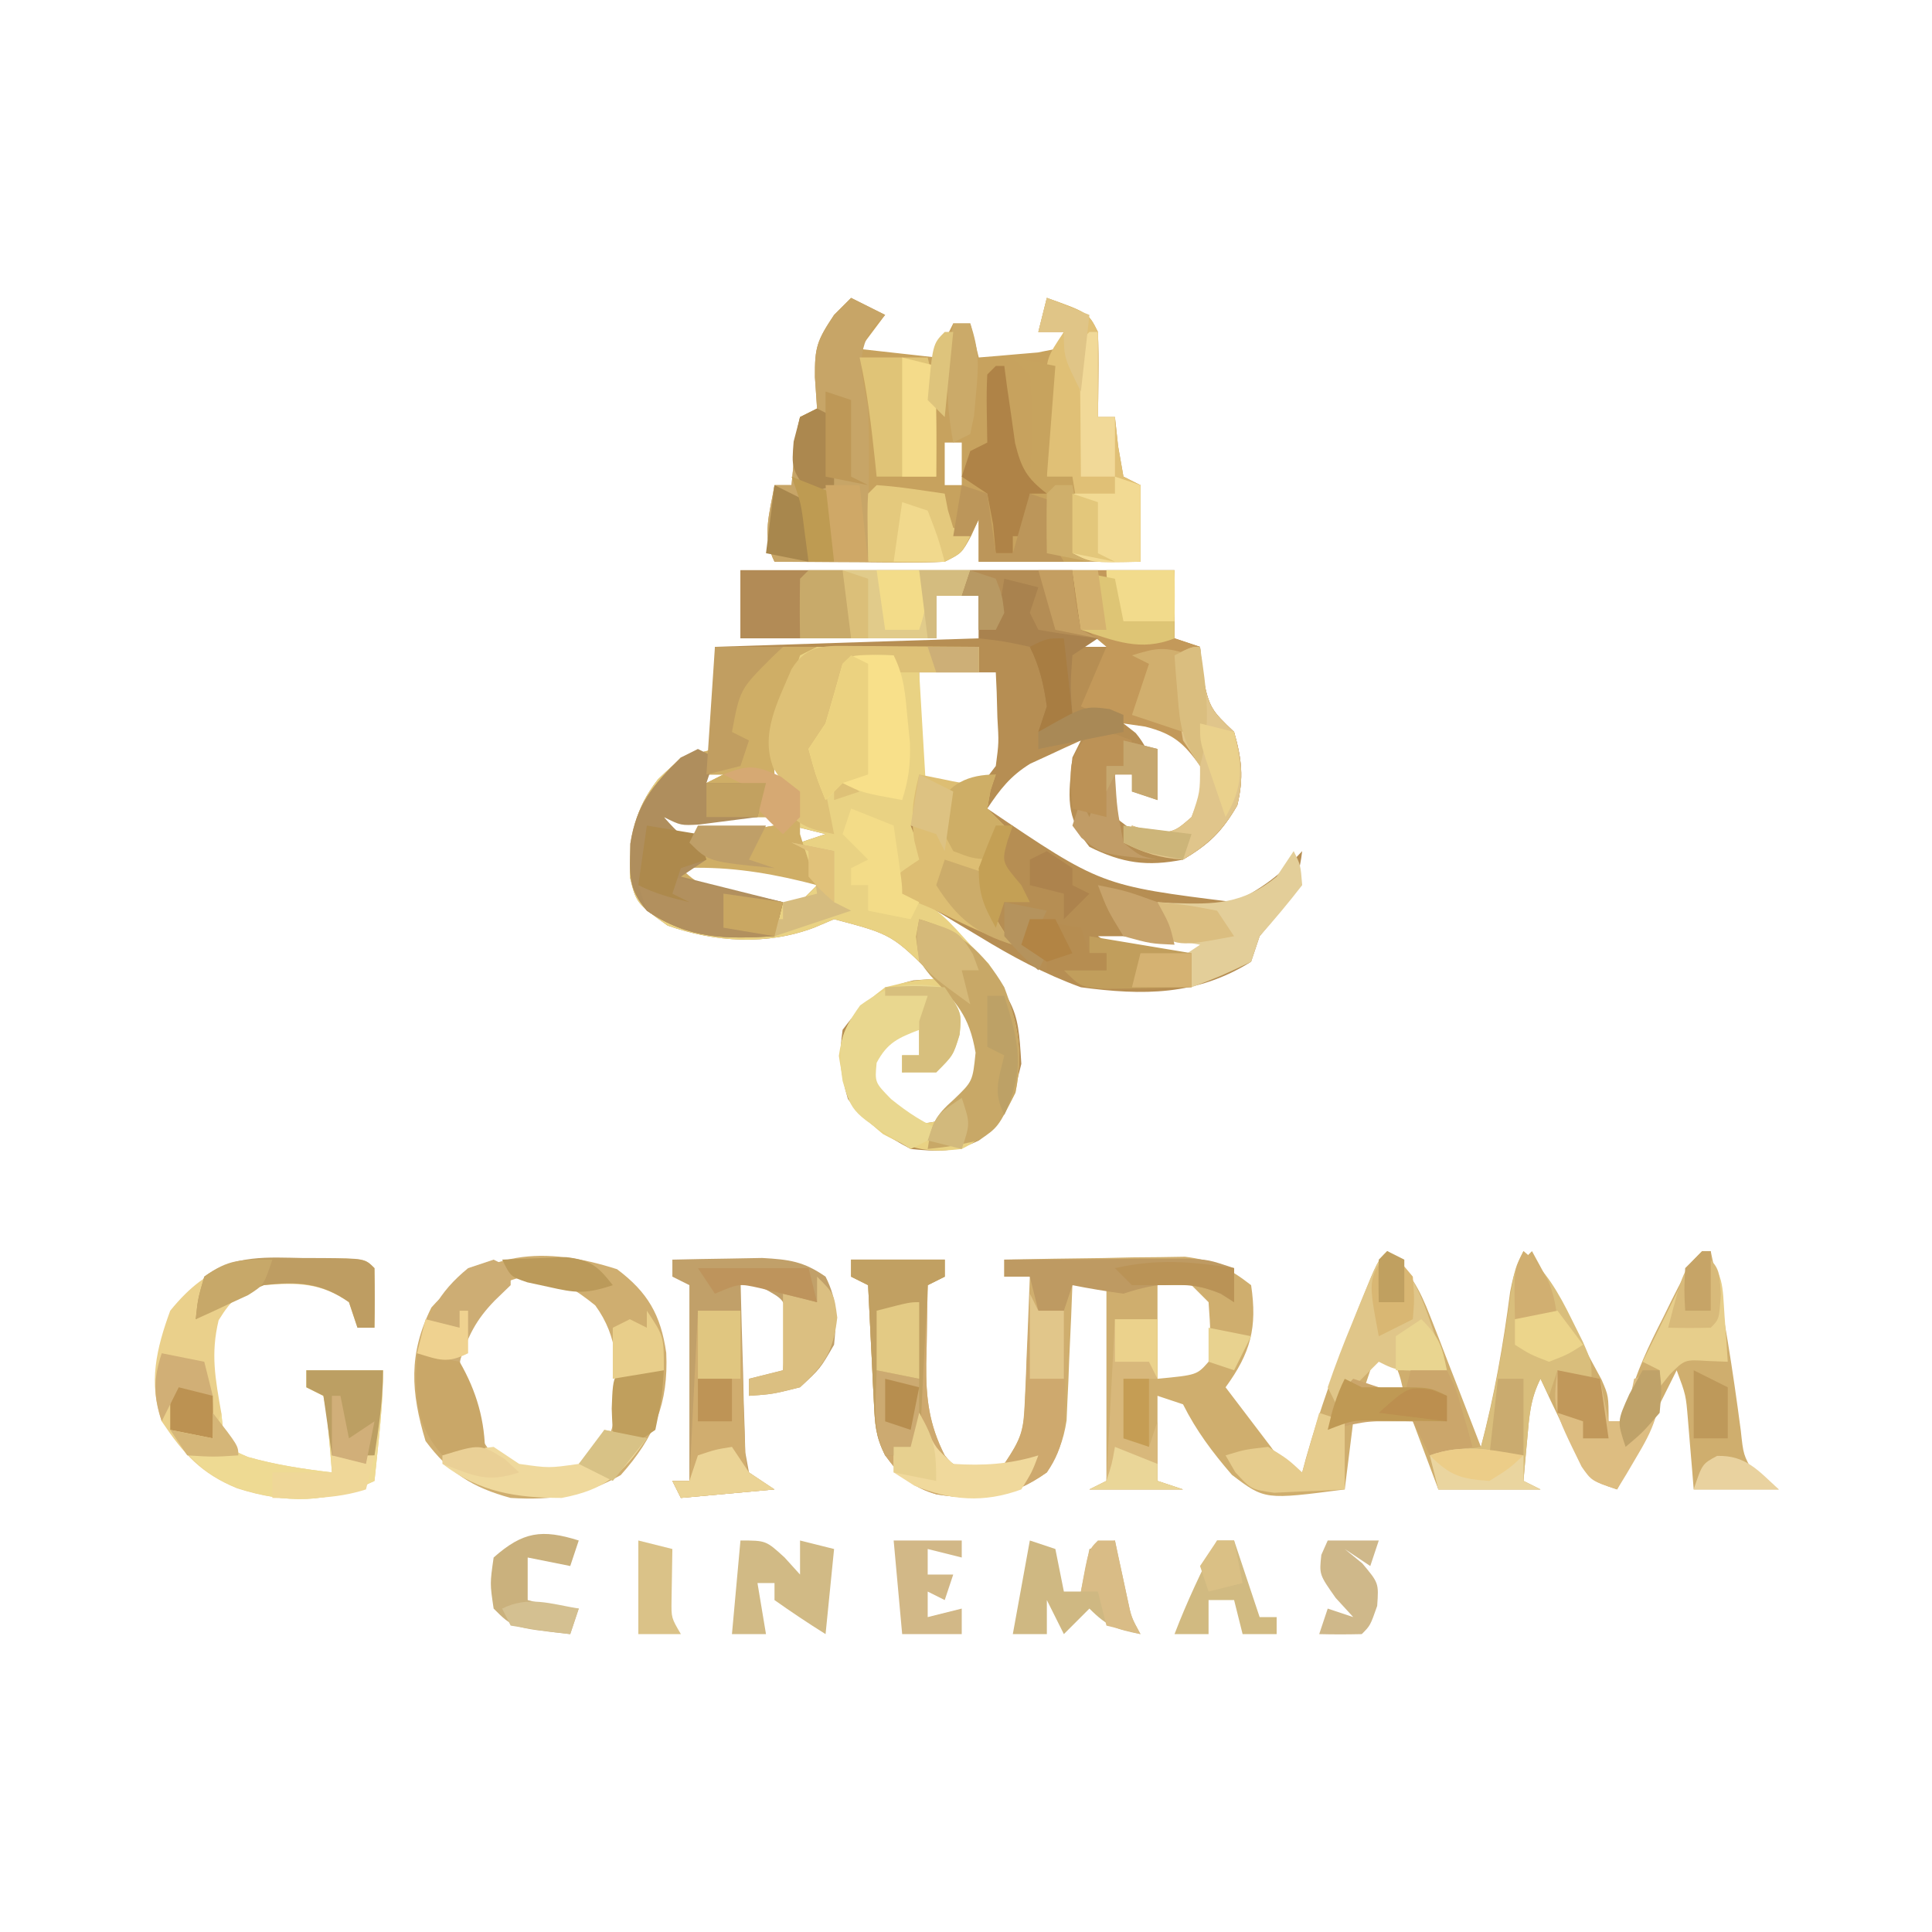 <?xml version="1.0" encoding="UTF-8"?>
<svg version="1.1" xmlns="http://www.w3.org/2000/svg" width="227" height="227">
<path d="M0 0 C16.83 0 33.66 0 51 0 C51 2.64 51 5.28 51 8 C51.99 8.33 52.98 8.66 54 9 C54.103 10.093 54.206 11.186 54.312 12.312 C55.038 16.205 55.374 16.483 58 19 C58.91 22.22 59.152 24.363 58.375 27.625 C56.587 30.714 55.093 32.185 52 34 C47.788 34.844 44.839 34.419 41 32.5 C38.074 28.843 38.554 26.609 39 22 C39.33 21.34 39.66 20.68 40 20 C38.723 20.57 37.454 21.157 36.188 21.75 C35.126 22.237 35.126 22.237 34.043 22.734 C31.712 24.178 30.509 25.734 29 28 C42.375 37.057 42.375 37.057 58 39 C61.226 37.46 63.608 35.644 66 33 C65.492 37.442 63.842 39.625 61 43 C60.67 43.99 60.34 44.98 60 46 C53.596 49.996 47.325 49.979 40 49 C35.704 47.431 31.893 45.385 28 43 C27.063 42.439 26.126 41.879 25.16 41.301 C24.447 40.872 23.734 40.442 23 40 C23.398 40.447 23.797 40.895 24.207 41.355 C32.565 50.893 32.565 50.893 33 58 C32.092 61.859 31.144 64.511 28 67 C25.134 68.433 23.187 68.306 20 68 C16.935 66.35 14.692 64.944 12.625 62.125 C11.753 59.159 11.56 57.081 12 54 C14.579 50.587 16.135 49.212 20.312 48.188 C21.199 48.126 22.086 48.064 23 48 C17.819 42.798 17.819 42.798 11 41 C10.238 41.324 9.476 41.647 8.691 41.98 C3.088 44.103 -2.976 43.71 -8.562 41.75 C-12.244 39.107 -12.244 39.107 -13 36 C-12.925 31.33 -12.587 28.277 -9.688 24.562 C-7 22 -7 22 -3 21 C-3 17.04 -3 13.08 -3 9 C12.345 8.505 12.345 8.505 28 8 C28 6.35 28 4.7 28 3 C26.35 3 24.7 3 23 3 C23 4.65 23 6.3 23 8 C15.41 8 7.82 8 0 8 C0 5.36 0 2.72 0 0 Z M40 8 C40 8.33 40 8.66 40 9 C42.31 9 44.62 9 47 9 C47 8.67 47 8.34 47 8 C44.69 8 42.38 8 40 8 Z M21 12 C21 15.96 21 19.92 21 24 C22.98 24.66 24.96 25.32 27 26 C28.607 24.855 28.607 24.855 30 23 C30.363 20.258 30.363 20.258 30.188 17.312 C30.16 16.319 30.133 15.325 30.105 14.301 C30.071 13.542 30.036 12.782 30 12 C27.03 12 24.06 12 21 12 Z M45 18 C45.474 18.371 45.949 18.742 46.438 19.125 C48.522 21.626 48.646 23.816 49 27 C48.546 26.505 48.093 26.01 47.625 25.5 C46.124 23.774 46.124 23.774 44 24 C43.582 26.373 43.582 26.373 44 29 C46.409 30.862 46.409 30.862 49 32 C52.37 30.445 53.748 29.644 55.125 26.125 C55.286 22.824 55.286 22.824 52.875 20.125 C49.82 17.867 48.682 17.474 45 18 Z M3 23 C3.66 23.66 4.32 24.32 5 25 C5.33 24.34 5.66 23.68 6 23 C5.01 23 4.02 23 3 23 Z M-5 24 C-5.33 24.66 -5.66 25.32 -6 26 C-4.68 25.34 -3.36 24.68 -2 24 C-2.99 24 -3.98 24 -5 24 Z M8 24 C8.66 24.66 9.32 25.32 10 26 C10 25.34 10 24.68 10 24 C9.34 24 8.68 24 8 24 Z M-9 29 C-8.67 29.99 -8.34 30.98 -8 32 C-4.04 31.34 -0.08 30.68 4 30 C4 29.67 4 29.34 4 29 C-0.29 29 -4.58 29 -9 29 Z M6 30 C6.33 30.66 6.66 31.32 7 32 C7.99 31.67 8.98 31.34 10 31 C8.68 30.67 7.36 30.34 6 30 Z M-8 34 C-7.67 34.99 -7.34 35.98 -7 37 C-2.257 39.198 1.879 39.341 7 39 C7.66 38.34 8.32 37.68 9 37 C3.103 34.707 -1.666 33.655 -8 34 Z M42 43 C45.239 45.159 46.249 45.272 50 45.25 C51.299 45.258 51.299 45.258 52.625 45.266 C55.266 45.154 55.266 45.154 58 43 C52.72 43 47.44 43 42 43 Z M25 50 C25.062 51.423 25.062 51.423 25.125 52.875 C25 56 25 56 23 58 C20.875 58.625 20.875 58.625 19 59 C19 58.34 19 57.68 19 57 C19.66 57 20.32 57 21 57 C21 56.01 21 55.02 21 54 C19.041 54.113 19.041 54.113 17 55 C15.703 57.49 15.703 57.49 15 60 C17.166 62.667 17.166 62.667 20 65 C23.206 65.076 24.439 64.503 26.812 62.375 C28.464 59.072 28.397 56.642 28 53 C26.646 51.056 26.646 51.056 25 50 Z " fill="#B68E53" transform="translate(87,67)"/>
<path d="M0 0 C2.621 2.308 3.784 4.427 5.043 7.668 C5.57 9.007 5.57 9.007 6.107 10.373 C6.464 11.302 6.82 12.231 7.188 13.188 C7.556 14.128 7.924 15.068 8.303 16.037 C9.209 18.355 10.108 20.676 11 23 C12.593 16.934 13.629 10.981 14.438 4.758 C15 2 15 2 17 0 C18.51 2.765 20.006 5.538 21.5 8.312 C21.929 9.098 22.359 9.884 22.801 10.693 C23.207 11.451 23.613 12.208 24.031 12.988 C24.408 13.685 24.785 14.381 25.174 15.099 C26 17 26 17 26 20 C26.66 20 27.32 20 28 20 C28.141 18.987 28.141 18.987 28.285 17.953 C29.173 14.283 30.735 11.094 32.438 7.75 C32.75 7.113 33.063 6.476 33.385 5.82 C35.747 1.127 35.747 1.127 38 0 C39.515 6.994 40.602 13.999 41.535 21.094 C41.839 23.929 41.839 23.929 43 26 C43.99 26.66 44.98 27.32 46 28 C42.7 28 39.4 28 36 28 C35.939 27.241 35.879 26.481 35.816 25.699 C35.733 24.705 35.649 23.711 35.562 22.688 C35.481 21.701 35.4 20.715 35.316 19.699 C35.082 16.906 35.082 16.906 34 14 C30.535 20.93 30.535 20.93 27 28 C24 27 24 27 22.395 24.277 C21.872 23.175 21.35 22.073 20.812 20.938 C20.283 19.833 19.753 18.728 19.207 17.59 C18.809 16.735 18.41 15.881 18 15 C16.783 17.434 16.68 19.418 16.438 22.125 C16.312 23.49 16.312 23.49 16.184 24.883 C16.123 25.581 16.062 26.28 16 27 C16.66 27.33 17.32 27.66 18 28 C14.04 28 10.08 28 6 28 C5.01 25.36 4.02 22.72 3 20 C0.69 20 -1.62 20 -4 20 C-4.33 22.64 -4.66 25.28 -5 28 C-14.39 29.223 -14.39 29.223 -18.254 26.289 C-20.52 23.668 -22.449 21.101 -24 18 C-24.99 17.67 -25.98 17.34 -27 17 C-27 20.3 -27 23.6 -27 27 C-26.01 27.33 -25.02 27.66 -24 28 C-27.63 28 -31.26 28 -35 28 C-34.34 27.67 -33.68 27.34 -33 27 C-33 19.41 -33 11.82 -33 4 C-34.32 4 -35.64 4 -37 4 C-37.049 5.253 -37.098 6.506 -37.148 7.797 C-37.223 9.448 -37.299 11.099 -37.375 12.75 C-37.406 13.575 -37.437 14.4 -37.469 15.25 C-37.507 16.049 -37.546 16.848 -37.586 17.672 C-37.617 18.405 -37.649 19.138 -37.681 19.894 C-38.046 22.303 -38.725 23.928 -40 26 C-44.384 29.101 -47.81 29.364 -52.945 28.586 C-55.831 27.763 -57.254 26.4 -59 24 C-60.118 21.764 -60.194 20.351 -60.316 17.867 C-60.358 17.062 -60.4 16.256 -60.443 15.426 C-60.483 14.584 -60.522 13.742 -60.562 12.875 C-60.606 12.026 -60.649 11.176 -60.693 10.301 C-60.8 8.201 -60.9 6.1 -61 4 C-61.66 3.67 -62.32 3.34 -63 3 C-63 2.34 -63 1.68 -63 1 C-59.37 1 -55.74 1 -52 1 C-52 1.66 -52 2.32 -52 3 C-52.99 3.495 -52.99 3.495 -54 4 C-54.054 6.396 -54.094 8.791 -54.125 11.188 C-54.142 11.861 -54.159 12.535 -54.176 13.229 C-54.215 17.285 -53.845 20.371 -52 24 C-50.887 25.327 -50.887 25.327 -48.062 25.25 C-47.052 25.168 -46.041 25.085 -45 25 C-42.949 21.923 -42.727 21.064 -42.586 17.551 C-42.547 16.703 -42.509 15.856 -42.469 14.982 C-42.438 14.101 -42.407 13.22 -42.375 12.312 C-42.336 11.42 -42.298 10.527 -42.258 9.607 C-42.164 7.405 -42.078 5.203 -42 3 C-42.99 3 -43.98 3 -45 3 C-45 2.34 -45 1.68 -45 1 C-41.104 0.913 -37.209 0.859 -33.312 0.812 C-32.21 0.787 -31.107 0.762 -29.971 0.736 C-28.904 0.727 -27.837 0.717 -26.738 0.707 C-25.759 0.691 -24.78 0.676 -23.771 0.659 C-20.472 1.065 -18.615 1.963 -16 4 C-15.26 8.995 -16.05 11.944 -19 16 C-17.88 17.483 -16.754 18.961 -15.625 20.438 C-14.999 21.261 -14.372 22.085 -13.727 22.934 C-12.162 25.085 -12.162 25.085 -10 26 C-9.853 25.452 -9.706 24.904 -9.555 24.34 C-7.97 18.737 -6.034 13.339 -3.875 7.938 C-3.609 7.27 -3.344 6.603 -3.07 5.916 C-1.131 1.131 -1.131 1.131 0 0 Z M-27 4 C-27 7.63 -27 11.26 -27 15 C-22.37 14.555 -22.37 14.555 -21 13 C-20.75 9.542 -20.75 9.542 -21 6 C-21.66 5.34 -22.32 4.68 -23 4 C-24.32 4 -25.64 4 -27 4 Z M-1 11 C-1.66 12.98 -2.32 14.96 -3 17 C-1.35 17 0.3 17 2 17 C1.427 14.133 1.139 13.139 -1 11 Z " fill="#CFAE6E" transform="translate(163,147)"/>
<path d="M0 0 C10.23 0 20.46 0 31 0 C31 0.99 31 1.98 31 3 C28.69 3 26.38 3 24 3 C24.495 11.415 24.495 11.415 25 20 C24.01 20.495 24.01 20.495 23 21 C23.66 22.65 24.32 24.3 25 26 C23.68 26.99 22.36 27.98 21 29 C21.557 29.062 22.114 29.124 22.688 29.188 C26.006 30.354 27.651 32.416 30 35 C30.722 35.742 31.444 36.485 32.188 37.25 C35.326 42.011 36.454 46.771 35.312 52.375 C33.675 55.65 32.262 57.369 29 59 C25.092 59.444 23.255 59.137 19.75 57.25 C16.088 54.254 15.25 52.677 14.562 48.062 C15.163 43.862 16.663 42.539 20 40 C23.312 39.188 23.312 39.188 26 39 C20.819 33.798 20.819 33.798 14 32 C13.238 32.324 12.476 32.647 11.691 32.98 C6.088 35.103 0.024 34.71 -5.562 32.75 C-9.244 30.107 -9.244 30.107 -10 27 C-9.925 22.33 -9.587 19.277 -6.688 15.562 C-4 13 -4 13 0 12 C0 8.04 0 4.08 0 0 Z M6 14 C6.66 14.66 7.32 15.32 8 16 C8.33 15.34 8.66 14.68 9 14 C8.01 14 7.02 14 6 14 Z M-2 15 C-2.33 15.66 -2.66 16.32 -3 17 C-1.68 16.34 -0.36 15.68 1 15 C0.01 15 -0.98 15 -2 15 Z M11 15 C11.66 15.66 12.32 16.32 13 17 C13 16.34 13 15.68 13 15 C12.34 15 11.68 15 11 15 Z M-6 20 C-5.67 20.99 -5.34 21.98 -5 23 C-1.04 22.34 2.92 21.68 7 21 C7 20.67 7 20.34 7 20 C2.71 20 -1.58 20 -6 20 Z M9 21 C9.33 21.66 9.66 22.32 10 23 C10.99 22.67 11.98 22.34 13 22 C11.68 21.67 10.36 21.34 9 21 Z M-5 25 C-4.67 25.99 -4.34 26.98 -4 28 C0.743 30.198 4.879 30.341 10 30 C10.66 29.34 11.32 28.68 12 28 C6.103 25.707 1.334 24.655 -5 25 Z M28 41 C28.062 42.423 28.062 42.423 28.125 43.875 C28 47 28 47 26 49 C23.875 49.625 23.875 49.625 22 50 C22 49.34 22 48.68 22 48 C22.66 48 23.32 48 24 48 C24 47.01 24 46.02 24 45 C22.041 45.113 22.041 45.113 20 46 C18.703 48.49 18.703 48.49 18 51 C20.166 53.667 20.166 53.667 23 56 C26.206 56.076 27.439 55.503 29.812 53.375 C31.464 50.072 31.397 47.642 31 44 C29.646 42.056 29.646 42.056 28 41 Z " fill="#E9D283" transform="translate(84,76)"/>
<path d="M0 0 C1.32 0.66 2.64 1.32 4 2 C3.01 3.32 2.02 4.64 1 6 C3.97 6.33 6.94 6.66 10 7 C10.66 5.68 11.32 4.36 12 3 C12.66 3 13.32 3 14 3 C14.33 4.32 14.66 5.64 15 7 C16.48 6.886 17.959 6.759 19.438 6.625 C20.261 6.555 21.085 6.486 21.934 6.414 C22.616 6.277 23.297 6.141 24 6 C24.33 5.34 24.66 4.68 25 4 C24.01 4 23.02 4 22 4 C22.33 2.68 22.66 1.36 23 0 C27.875 1.75 27.875 1.75 29 4 C29.07 5.707 29.084 7.417 29.062 9.125 C29.053 10.035 29.044 10.945 29.035 11.883 C29.024 12.581 29.012 13.28 29 14 C29.66 14 30.32 14 31 14 C31.124 15.134 31.247 16.269 31.375 17.438 C31.581 18.613 31.788 19.789 32 21 C32.66 21.33 33.32 21.66 34 22 C34 24.97 34 27.94 34 31 C27.73 31 21.46 31 15 31 C15 29.35 15 27.7 15 26 C14.711 26.639 14.422 27.279 14.125 27.938 C13 30 13 30 11 31 C9.479 31.084 7.953 31.107 6.43 31.098 C5.534 31.094 4.638 31.091 3.715 31.088 C2.778 31.08 1.841 31.071 0.875 31.062 C-0.07 31.058 -1.015 31.053 -1.988 31.049 C-4.326 31.037 -6.663 31.021 -9 31 C-10.534 27.931 -9.55 25.299 -9 22 C-8.34 22 -7.68 22 -7 22 C-6.876 20.701 -6.753 19.401 -6.625 18.062 C-6.414 15.848 -6.414 15.848 -6 14 C-5.34 13.67 -4.68 13.34 -4 13 C-4.124 11.175 -4.124 11.175 -4.25 9.312 C-4.275 5.834 -4.041 5.062 -2 2 C-1.34 1.34 -0.68 0.68 0 0 Z M11 17 C11 18.65 11 20.3 11 22 C11.66 22 12.32 22 13 22 C13 20.35 13 18.7 13 17 C12.34 17 11.68 17 11 17 Z M6 22 C10 23 10 23 10 23 Z M26 22 C26 22.33 26 22.66 26 23 C27.65 23 29.3 23 31 23 C31 22.67 31 22.34 31 22 C29.35 22 27.7 22 26 22 Z " fill="#C7A25E" transform="translate(100,35)"/>
<path d="M0 0 C3.96 0 7.92 0 12 0 C11.01 0.495 11.01 0.495 10 1 C9.439 2.734 9.439 2.734 9 5 C8.474 6.763 8.474 6.763 7.938 8.562 C6.868 11.889 6.868 11.889 7 15 C7.495 15.474 7.99 15.949 8.5 16.438 C10 18 10 18 10 22 C10.62 24.015 11.28 26.019 12 28 C11.432 27.856 10.863 27.711 10.277 27.562 C5.377 26.385 1.035 25.786 -4 26 C-1.579 28.421 -0.199 28.528 3.125 29.125 C4.035 29.293 4.945 29.46 5.883 29.633 C6.581 29.754 7.28 29.875 8 30 C7.67 31.32 7.34 32.64 7 34 C1.263 34.344 -3.07 34.367 -8 31 C-10.287 28.315 -9.995 26.716 -9.938 23.125 C-9.212 18.502 -7.362 16.206 -4 13 C-2.68 12.67 -1.36 12.34 0 12 C0 8.04 0 4.08 0 0 Z M-2 15 C-2.33 15.66 -2.66 16.32 -3 17 C-1.68 16.34 -0.36 15.68 1 15 C0.01 15 -0.98 15 -2 15 Z M-6 20 C-5.67 20.99 -5.34 21.98 -5 23 C-1.04 22.34 2.92 21.68 7 21 C7 20.67 7 20.34 7 20 C2.71 20 -1.58 20 -6 20 Z " fill="#CFAE66" transform="translate(84,76)"/>
<path d="M0 0 C3.592 2.694 5.138 5.356 5.781 9.832 C6.052 15.742 4.407 19.737 0.438 24.188 C-3.804 26.624 -7.635 27.178 -12.5 26.875 C-16.977 25.662 -19.73 23.91 -22.5 20.188 C-24.231 14.454 -24.526 9.927 -21.812 4.5 C-15.807 -2.317 -8.457 -2.718 0 0 Z M-15.375 2.875 C-17.935 6.489 -18.5 8.45 -18.5 12.875 C-17.622 16.751 -16.377 19.872 -13.75 22.875 C-10.425 24.353 -8.091 24.388 -4.5 23.875 C-1.534 21.669 -0.671 19.936 -0.086 16.305 C0.147 11.806 0.169 7.986 -2.562 4.25 C-7.07 0.606 -10.423 -0.57 -15.375 2.875 Z " fill="#CFAE70" transform="translate(72.5,149.125)"/>
<path d="M0 0 C0.694 -0.004 1.387 -0.008 2.102 -0.012 C7.248 -0.002 7.248 -0.002 8.375 1.125 C8.416 3.458 8.417 5.792 8.375 8.125 C7.715 8.125 7.055 8.125 6.375 8.125 C6.045 7.135 5.715 6.145 5.375 5.125 C2.132 2.843 -0.744 2.802 -4.625 3.125 C-7.492 4.001 -8.358 4.693 -9.938 7.25 C-10.888 11.226 -10.33 14.087 -9.625 18.125 C-9.543 18.909 -9.46 19.692 -9.375 20.5 C-8.715 22.348 -8.715 22.348 -6.5 23.312 C-3.223 24.239 -0.004 24.727 3.375 25.125 C3.261 23.645 3.134 22.166 3 20.688 C2.93 19.864 2.861 19.04 2.789 18.191 C2.652 17.509 2.516 16.828 2.375 16.125 C1.715 15.795 1.055 15.465 0.375 15.125 C0.375 14.465 0.375 13.805 0.375 13.125 C3.345 13.125 6.315 13.125 9.375 13.125 C9.375 15.905 9.162 18.55 8.875 21.312 C8.736 22.664 8.736 22.664 8.594 24.043 C8.522 24.73 8.449 25.417 8.375 26.125 C2.915 28.772 -2.017 28.825 -7.75 27 C-12.037 25.243 -14.051 22.947 -16.625 19.125 C-18.209 14.586 -17.241 10.548 -15.625 6.125 C-10.94 0.359 -7.077 -0.04 0 0 Z " fill="#EAD08B" transform="translate(35.625,147.875)"/>
<path d="M0 0 C3.96 0 7.92 0 12 0 C12 2.64 12 5.28 12 8 C12.99 8.33 13.98 8.66 15 9 C15.103 10.093 15.206 11.186 15.312 12.312 C16.038 16.205 16.374 16.483 19 19 C19.91 22.22 20.152 24.363 19.375 27.625 C17.632 30.635 15.977 32.2 13 34 C10.227 33.807 8.469 33.235 6 32 C6.33 31.34 6.66 30.68 7 30 C7.99 30.33 8.98 30.66 10 31 C12.215 30.56 12.215 30.56 14 29 C15.171 26.14 15.171 26.14 15 23 C13.083 20.272 11.799 19.205 8.562 18.375 C7.717 18.251 6.871 18.128 6 18 C4.321 17.366 2.65 16.707 1 16 C1.99 13.69 2.98 11.38 4 9 C3.34 8.443 2.68 7.886 2 7.312 C0 5 0 5 0 0 Z " fill="#C3995A" transform="translate(126,67)"/>
<path d="M0 0 C3.63 0 7.26 0 11 0 C11 0.66 11 1.32 11 2 C10.01 2.495 10.01 2.495 9 3 C8.946 5.396 8.906 7.791 8.875 10.188 C8.858 10.861 8.841 11.535 8.824 12.229 C8.785 16.285 9.155 19.371 11 23 C12.113 24.327 12.113 24.327 14.938 24.25 C15.948 24.168 16.959 24.085 18 24 C19.976 21.037 20.264 20.32 20.414 16.988 C20.453 16.231 20.491 15.474 20.531 14.693 C20.578 13.515 20.578 13.515 20.625 12.312 C20.664 11.515 20.702 10.718 20.742 9.896 C20.836 7.931 20.919 5.966 21 4 C21.33 4.66 21.66 5.32 22 6 C22.99 6 23.98 6 25 6 C25.054 8.417 25.094 10.833 25.125 13.25 C25.15 14.273 25.15 14.273 25.176 15.316 C25.212 19.041 25.19 21.905 23 25 C18.616 28.101 15.19 28.364 10.055 27.586 C7.169 26.763 5.746 25.4 4 23 C2.882 20.764 2.806 19.351 2.684 16.867 C2.642 16.062 2.6 15.256 2.557 14.426 C2.517 13.584 2.478 12.742 2.438 11.875 C2.394 11.026 2.351 10.176 2.307 9.301 C2.2 7.201 2.1 5.1 2 3 C1.34 2.67 0.68 2.34 0 2 C0 1.34 0 0.68 0 0 Z " fill="#CEA96E" transform="translate(100,148)"/>
<path d="M0 0 C2.25 -0.054 4.5 -0.093 6.75 -0.125 C8.003 -0.148 9.256 -0.171 10.547 -0.195 C13.74 -0.015 15.41 0.202 18 2 C19.427 4.853 19.31 6.835 19 10 C17.375 12.812 17.375 12.812 15 15 C11.75 15.812 11.75 15.812 9 16 C9 15.34 9 14.68 9 14 C10.32 13.67 11.64 13.34 13 13 C13.155 11.113 13.155 11.113 13.312 9.188 C13.371 8.48 13.429 7.772 13.488 7.043 C13.168 4.702 13.168 4.702 10.48 3.238 C9.662 2.83 8.843 2.421 8 2 C8.081 5.793 8.193 9.583 8.312 13.375 C8.335 14.455 8.358 15.535 8.381 16.648 C8.416 17.68 8.452 18.711 8.488 19.773 C8.514 20.727 8.541 21.68 8.568 22.662 C8.782 23.819 8.782 23.819 9 25 C9.99 25.66 10.98 26.32 12 27 C8.37 27.33 4.74 27.66 1 28 C0.67 27.34 0.34 26.68 0 26 C0.66 26 1.32 26 2 26 C2 18.41 2 10.82 2 3 C1.34 2.67 0.68 2.34 0 2 C0 1.34 0 0.68 0 0 Z " fill="#C1A069" transform="translate(79,148)"/>
<path d="M0 0 C1.32 0.66 2.64 1.32 4 2 C3.484 2.516 2.969 3.031 2.438 3.562 C0.413 6.995 1.409 9.078 2 13 C2.123 16.147 2.095 19.289 2.062 22.438 C2.058 23.264 2.053 24.091 2.049 24.943 C2.037 26.962 2.019 28.981 2 31 C-1.63 31 -5.26 31 -9 31 C-10.534 27.931 -9.55 25.299 -9 22 C-8.34 22 -7.68 22 -7 22 C-6.876 20.701 -6.753 19.401 -6.625 18.062 C-6.414 15.848 -6.414 15.848 -6 14 C-5.34 13.67 -4.68 13.34 -4 13 C-4.124 11.175 -4.124 11.175 -4.25 9.312 C-4.275 5.834 -4.041 5.062 -2 2 C-1.34 1.34 -0.68 0.68 0 0 Z " fill="#C7A567" transform="translate(100,35)"/>
<path d="M0 0 C4.875 1.75 4.875 1.75 6 4 C6.07 5.707 6.084 7.417 6.062 9.125 C6.053 10.035 6.044 10.945 6.035 11.883 C6.024 12.581 6.012 13.28 6 14 C6.66 14 7.32 14 8 14 C8.124 15.134 8.248 16.269 8.375 17.438 C8.581 18.613 8.787 19.789 9 21 C9.66 21.33 10.32 21.66 11 22 C11 24.97 11 27.94 11 31 C5.25 31.125 5.25 31.125 3 30 C3 27.36 3 24.72 3 22 C2.01 21.67 1.02 21.34 0 21 C-0.054 18.729 -0.093 16.458 -0.125 14.188 C-0.148 12.923 -0.171 11.658 -0.195 10.355 C0 7 0 7 2 4 C1.01 4 0.02 4 -1 4 C-0.67 2.68 -0.34 1.36 0 0 Z " fill="#E0C076" transform="translate(123,35)"/>
<path d="M0 0 C8.91 0 17.82 0 27 0 C26.67 0.99 26.34 1.98 26 3 C25.01 3 24.02 3 23 3 C23 4.65 23 6.3 23 8 C15.41 8 7.82 8 0 8 C0 5.36 0 2.72 0 0 Z " fill="#B28B56" transform="translate(87,67)"/>
<path d="M0 0 C0.66 0.33 1.32 0.66 2 1 C1.67 1.99 1.34 2.98 1 4 C3.31 4 5.62 4 8 4 C7.67 5.32 7.34 6.64 7 8 C5.543 8.195 4.084 8.381 2.625 8.562 C1.813 8.667 1.001 8.771 0.164 8.879 C-2 9 -2 9 -4 8 C-2.158 10.053 -2.158 10.053 0 11 C0.33 11.66 0.66 12.32 1 13 C0.01 13.66 -0.98 14.32 -2 15 C3.94 16.485 3.94 16.485 10 18 C9.67 19.32 9.34 20.64 9 22 C3.263 22.344 -1.07 22.367 -6 19 C-8.287 16.315 -7.995 14.716 -7.938 11.125 C-7.234 6.533 -5.246 4.246 -2 1 C-1.34 0.67 -0.68 0.34 0 0 Z " fill="#AF8E5D" transform="translate(82,88)"/>
<path d="M0 0 C2.681 2.382 4.114 4.855 5.688 8.062 C6.343 9.379 6.343 9.379 7.012 10.723 C8 13 8 13 8 15 C6.68 14.67 5.36 14.34 4 14 C3.67 14.99 3.34 15.98 3 17 C2.67 16.34 2.34 15.68 2 15 C0.783 17.434 0.68 19.418 0.438 22.125 C0.354 23.035 0.27 23.945 0.184 24.883 C0.123 25.581 0.062 26.28 0 27 C0.66 27.33 1.32 27.66 2 28 C-1.96 28 -5.92 28 -10 28 C-10.33 26.68 -10.66 25.36 -11 24 C-9.02 23.67 -7.04 23.34 -5 23 C-3.343 16.964 -2.335 10.956 -1.465 4.758 C-1 2 -1 2 0 0 Z " fill="#D9BE7C" transform="translate(179,147)"/>
<path d="M0 0 C0.851 0.003 1.702 0.006 2.578 0.01 C3.468 0.018 4.357 0.027 5.273 0.035 C6.171 0.04 7.068 0.044 7.992 0.049 C10.211 0.061 12.43 0.077 14.648 0.098 C14.648 1.088 14.648 2.078 14.648 3.098 C11.348 3.098 8.048 3.098 4.648 3.098 C4.648 2.438 4.648 1.778 4.648 1.098 C2.219 0.963 2.219 0.963 -0.352 2.098 C-1.761 4.642 -2.549 7.312 -3.352 10.098 C-3.682 11.088 -4.012 12.078 -4.352 13.098 C-3.994 15.029 -3.994 15.029 -3.352 17.098 C-3.011 18.763 -2.676 20.429 -2.352 22.098 C-5.219 21.524 -6.213 21.236 -8.352 19.098 C-8.352 18.108 -8.352 17.118 -8.352 16.098 C-8.908 15.231 -8.908 15.231 -9.477 14.348 C-11.057 10.285 -8.968 6.561 -7.352 2.723 C-5.492 -0.299 -3.269 -0.022 0 0 Z M-2.352 15.098 C-0.867 16.088 -0.867 16.088 0.648 17.098 C-0.342 17.428 -1.332 17.758 -2.352 18.098 C-2.352 17.108 -2.352 16.118 -2.352 15.098 Z " fill="#DEC177" transform="translate(100.352,75.902)"/>
<path d="M0 0 C2.97 0 5.94 0 9 0 C9 2.78 8.787 5.425 8.5 8.188 C8.361 9.539 8.361 9.539 8.219 10.918 C8.147 11.605 8.074 12.292 8 13 C2.499 15.667 -2.43 15.696 -8.188 13.812 C-11.872 12.324 -13.817 10.366 -16 7 C-13.525 7.495 -13.525 7.495 -11 8 C-10.67 7.01 -10.34 6.02 -10 5 C-9.938 5.619 -9.876 6.237 -9.812 6.875 C-9.186 9.194 -9.186 9.194 -6.875 10.188 C-3.598 11.114 -0.379 11.602 3 12 C2.886 10.52 2.759 9.041 2.625 7.562 C2.555 6.739 2.486 5.915 2.414 5.066 C2.277 4.384 2.141 3.703 2 3 C1.34 2.67 0.68 2.34 0 2 C0 1.34 0 0.68 0 0 Z " fill="#EEDA93" transform="translate(36,161)"/>
<path d="M0 0 C2 3 2 3 1.75 5.562 C1 8 1 8 -1 10 C-2.32 10 -3.64 10 -5 10 C-5 9.34 -5 8.68 -5 8 C-4.34 8 -3.68 8 -3 8 C-3 7.01 -3 6.02 -3 5 C-5.474 5.958 -6.731 6.495 -8 8.875 C-8.22 11.175 -8.22 11.175 -6.312 13.125 C-4.25 14.797 -2.428 15.959 0 17 C-1.98 17.99 -1.98 17.99 -4 19 C-10.879 14.813 -10.879 14.813 -12 11 C-12.605 6.939 -12.358 5.499 -9.938 2.125 C-6.308 -0.501 -4.388 -0.662 0 0 Z " fill="#E9D78F" transform="translate(111,116)"/>
<path d="M0 0 C1.392 0.278 1.392 0.278 2.812 0.562 C6.013 1.241 6.013 1.241 9 0 C8.794 0.619 8.588 1.238 8.375 1.875 C8.251 2.576 8.127 3.277 8 4 C8.66 4.66 9.32 5.32 10 6 C8.515 8.475 8.515 8.475 7 11 C7.66 11.66 8.32 12.32 9 13 C8.67 13.66 8.34 14.32 8 15 C9.391 17.624 9.391 17.624 11 20 C8.222 18.938 5.59 17.791 2.938 16.438 C0.553 15.271 -1.417 14.497 -4 14 C-3 12 -3 12 0 10 C-0.278 8.917 -0.278 8.917 -0.562 7.812 C-1.02 4.872 -0.735 2.859 0 0 Z " fill="#DDBE73" transform="translate(108,91)"/>
<path d="M0 0 C1.207 0.031 1.207 0.031 2.438 0.062 C3.688 2.563 3.801 4.655 4.062 7.438 C4.158 8.394 4.253 9.35 4.352 10.336 C4.431 12.847 4.192 14.686 3.438 17.062 C-1.312 16.188 -1.312 16.188 -3.562 15.062 C-4.223 15.723 -4.883 16.383 -5.562 17.062 C-6.688 14.25 -6.688 14.25 -7.562 11.062 C-6.902 10.072 -6.242 9.082 -5.562 8.062 C-4.88 5.734 -4.212 3.401 -3.562 1.062 C-2.562 0.062 -2.562 0.062 0 0 Z " fill="#F8E08A" transform="translate(102.562,76.938)"/>
<path d="M0 0 C4.69 1.34 7.563 3.842 10 8 C11.644 12.334 12.242 15.811 11.312 20.375 C9.27 24.459 9.27 24.459 7 26 C3.812 26.688 3.812 26.688 1 27 C1.411 24.123 1.829 23.15 4.062 21.188 C6.282 19.058 6.282 19.058 6.625 15.688 C5.876 11.27 4.35 9.779 1.336 6.645 C0 5 0 5 -0.375 2.062 C-0.251 1.382 -0.128 0.701 0 0 Z " fill="#C8A867" transform="translate(108,108)"/>
<path d="M0 0 C3.96 0 7.92 0 12 0 C12.124 1.134 12.248 2.269 12.375 3.438 C12.581 4.613 12.787 5.789 13 7 C13.66 7.33 14.32 7.66 15 8 C14.01 8.66 13.02 9.32 12 10 C11.75 13.584 11.75 13.584 12 17 C10.02 17.99 10.02 17.99 8 19 C8.33 18.01 8.66 17.02 9 16 C8.62 13.403 8.175 11.35 7 9 C3.971 8.342 3.971 8.342 1 8 C1 6.35 1 4.7 1 3 C0.34 3 -0.32 3 -1 3 C-0.67 2.01 -0.34 1.02 0 0 Z " fill="#A9824E" transform="translate(114,67)"/>
<path d="M0 0 C3.63 0 7.26 0 11 0 C11 0.66 11 1.32 11 2 C10.01 2.495 10.01 2.495 9 3 C8.67 9.6 8.34 16.2 8 23 C6.68 23 5.36 23 4 23 C2.882 20.764 2.806 19.351 2.684 16.867 C2.642 16.062 2.6 15.256 2.557 14.426 C2.517 13.584 2.478 12.742 2.438 11.875 C2.394 11.026 2.351 10.176 2.307 9.301 C2.2 7.201 2.1 5.1 2 3 C1.34 2.67 0.68 2.34 0 2 C0 1.34 0 0.68 0 0 Z " fill="#C1A062" transform="translate(100,148)"/>
<path d="M0 0 C1.65 0 3.3 0 5 0 C5.015 0.565 5.029 1.13 5.044 1.712 C5.119 4.267 5.215 6.821 5.312 9.375 C5.335 10.264 5.358 11.154 5.381 12.07 C5.416 12.921 5.452 13.772 5.488 14.648 C5.514 15.434 5.541 16.219 5.568 17.029 C5.849 19.4 5.849 19.4 9 21 C5.37 21.33 1.74 21.66 -2 22 C-2.33 21.34 -2.66 20.68 -3 20 C-2.34 20 -1.68 20 -1 20 C-0.67 13.4 -0.34 6.8 0 0 Z " fill="#D0AD6F" transform="translate(82,154)"/>
<path d="M0 0 C1.65 0.33 3.3 0.66 5 1 C4.67 5.29 4.34 9.58 4 14 C4.99 14 5.98 14 7 14 C8.125 20.75 8.125 20.75 7 23 C7.66 23.33 8.32 23.66 9 24 C4.71 24 0.42 24 -4 24 C-4 22.35 -4 20.7 -4 19 C-4.33 19.66 -4.66 20.32 -5 21 C-5.66 21 -6.32 21 -7 21 C-6.67 19.02 -6.34 17.04 -6 15 C-5.01 15.33 -4.02 15.66 -3 16 C-2.67 18.31 -2.34 20.62 -2 23 C-1.34 23 -0.68 23 0 23 C2.17 16.083 2.697 9.234 2 2 C1.34 1.34 0.68 0.68 0 0 Z " fill="#C7A35E" transform="translate(119,42)"/>
<path d="M0 0 C2.978 2.5 3.945 5.047 5.188 8.688 C5.532 9.681 5.876 10.675 6.23 11.699 C6.484 12.458 6.738 13.218 7 14 C1.25 14.125 1.25 14.125 -1 13 C-2.65 14.65 -4.3 16.3 -6 18 C-6.33 17.34 -6.66 16.68 -7 16 C-6.116 13.421 -5.174 10.948 -4.125 8.438 C-3.843 7.739 -3.56 7.041 -3.27 6.322 C-1.154 1.154 -1.154 1.154 0 0 Z " fill="#E0C689" transform="translate(163,147)"/>
<path d="M0 0 C2.64 0 5.28 0 8 0 C9.206 4.672 9.094 9.215 9 14 C6.69 14 4.38 14 2 14 C1.939 13.408 1.879 12.817 1.816 12.207 C1.38 8.09 0.913 4.045 0 0 Z " fill="#E0C477" transform="translate(101,42)"/>
<path d="M0 0 C0.103 1.093 0.206 2.186 0.312 3.312 C1.038 7.205 1.374 7.483 4 10 C4.91 13.22 5.152 15.363 4.375 18.625 C2.632 21.635 0.977 23.2 -2 25 C-4.773 24.807 -6.531 24.235 -9 23 C-8.67 22.34 -8.34 21.68 -8 21 C-7.01 21.33 -6.02 21.66 -5 22 C-2.785 21.56 -2.785 21.56 -1 20 C0 17.083 0 17.083 0 14 C-0.66 13.01 -1.32 12.02 -2 11 C-2.414 8.52 -2.414 8.52 -2.625 5.812 C-2.7 4.911 -2.775 4.01 -2.852 3.082 C-2.925 2.051 -2.925 2.051 -3 1 C-1 0 -1 0 0 0 Z " fill="#E0C58B" transform="translate(141,76)"/>
<path d="M0 0 C2.475 0.495 2.475 0.495 5 1 C5.33 2.65 5.66 4.3 6 6 C6.66 6 7.32 6 8 6 C8.33 4.35 8.66 2.7 9 1 C9.99 0.67 10.98 0.34 12 0 C12.289 4.065 11.579 6.331 9.5 9.812 C9.036 10.603 8.572 11.393 8.094 12.207 C7.733 12.799 7.372 13.39 7 14 C4 13 4 13 2.832 11.328 C-0.553 4.427 -0.553 4.427 0 0 Z " fill="#DDBD81" transform="translate(183,161)"/>
<path d="M0 0 C4.95 0 9.9 0 15 0 C14.67 0.99 14.34 1.98 14 3 C13.01 3 12.02 3 11 3 C11 4.65 11 6.3 11 8 C7.7 8 4.4 8 1 8 C0.67 5.36 0.34 2.72 0 0 Z " fill="#E1CB8A" transform="translate(99,67)"/>
<path d="M0 0 C0.99 0.33 1.98 0.66 3 1 C3.33 2.65 3.66 4.3 4 6 C4.66 6 5.32 6 6 6 C6.33 4.35 6.66 2.7 7 1 C7.99 0.67 8.98 0.34 10 0 C10.133 0.626 10.266 1.253 10.402 1.898 C10.579 2.716 10.756 3.533 10.938 4.375 C11.112 5.187 11.286 5.999 11.465 6.836 C11.923 9.029 11.923 9.029 13 11 C10.133 10.427 9.139 10.139 7 8 C6.01 8.99 5.02 9.98 4 11 C3.34 9.68 2.68 8.36 2 7 C2 8.32 2 9.64 2 11 C0.68 11 -0.64 11 -2 11 C-1.34 7.37 -0.68 3.74 0 0 Z " fill="#CFB882" transform="translate(121,181)"/>
<path d="M0 0 C0.812 1.625 0.812 1.625 1 4 C-0.595 6.057 -2.265 8.059 -4 10 C-4.33 10.99 -4.66 11.98 -5 13 C-8.562 14.688 -8.562 14.688 -12 16 C-12.66 15.01 -13.32 14.02 -14 13 C-13.01 12.34 -12.02 11.68 -11 11 C-13.97 10.505 -13.97 10.505 -17 10 C-16.34 9.67 -15.68 9.34 -15 9 C-15.33 8.01 -15.66 7.02 -16 6 C-15.112 6.052 -15.112 6.052 -14.207 6.105 C-9.279 6.274 -5.983 6.259 -2 3 C-1.34 2.01 -0.68 1.02 0 0 Z " fill="#E3CE99" transform="translate(152,100)"/>
<path d="M0 0 C3.937 -0.029 7.875 -0.047 11.812 -0.062 C12.932 -0.071 14.052 -0.079 15.205 -0.088 C16.815 -0.093 16.815 -0.093 18.457 -0.098 C19.942 -0.106 19.942 -0.106 21.456 -0.114 C24 0 24 0 27 1 C27 2.32 27 3.64 27 5 C26.464 4.67 25.927 4.34 25.375 4 C21.403 2.328 18.029 2.657 14 4 C11.991 3.724 9.988 3.398 8 3 C7.67 3.99 7.34 4.98 7 6 C6.01 6 5.02 6 4 6 C3.67 4.68 3.34 3.36 3 2 C2.01 2 1.02 2 0 2 C0 1.34 0 0.68 0 0 Z " fill="#BE9A62" transform="translate(118,148)"/>
<path d="M0 0 C1.891 0.215 1.891 0.215 4 1 C5.047 3.066 5.047 3.066 5.75 5.562 C5.992 6.389 6.235 7.215 6.484 8.066 C6.655 8.704 6.825 9.343 7 10 C5.35 10.33 3.7 10.66 2 11 C1.34 9.68 0.68 8.36 0 7 C-5.083 6.887 -5.083 6.887 -10 8 C-9.427 5.133 -9.139 4.139 -7 2 C-5.02 2.66 -3.04 3.32 -1 4 C-0.67 2.68 -0.34 1.36 0 0 Z " fill="#CBA66B" transform="translate(166,160)"/>
<path d="M0 0 C1.65 0 3.3 0 5 0 C5 2.31 5 4.62 5 7 C3.68 7 2.36 7 1 7 C1.256 9.343 1.593 11.678 2 14 C2.66 14.33 3.32 14.66 4 15 C4.33 14.01 4.66 13.02 5 12 C5 14.31 5 16.62 5 19 C5.99 19.33 6.98 19.66 8 20 C4.37 20 0.74 20 -3 20 C-2.34 19.67 -1.68 19.34 -1 19 C-0.67 12.73 -0.34 6.46 0 0 Z " fill="#D8B87B" transform="translate(131,155)"/>
<path d="M0 0 C2.691 0.176 5.329 0.618 8 1 C8.124 1.639 8.248 2.279 8.375 2.938 C8.581 3.618 8.787 4.299 9 5 C9.66 5.33 10.32 5.66 11 6 C10 8 10 8 8 9 C6.46 9.07 4.917 9.085 3.375 9.062 C2.149 9.049 2.149 9.049 0.898 9.035 C-0.041 9.018 -0.041 9.018 -1 9 C-1.098 2.848 -1.098 2.848 -1 1 C-0.67 0.67 -0.34 0.34 0 0 Z " fill="#E4C97D" transform="translate(103,57)"/>
<path d="M0 0 C0.689 0.001 1.378 0.001 2.088 0.002 C7.172 0.047 7.172 0.047 8.312 1.188 C8.353 3.52 8.355 5.855 8.312 8.188 C7.652 8.188 6.992 8.188 6.312 8.188 C5.982 7.197 5.652 6.207 5.312 5.188 C2.044 2.887 -0.776 2.736 -4.688 3.188 C-7.462 4.339 -10.077 5.704 -12.688 7.188 C-12.438 4.812 -12.438 4.812 -11.688 2.188 C-8.147 -0.417 -4.206 -0.076 0 0 Z " fill="#BE9D62" transform="translate(35.688,147.812)"/>
<path d="M0 0 C2.589 2.589 2.374 4.027 2.625 7.625 C2.7 8.628 2.775 9.631 2.852 10.664 C2.925 11.82 2.925 11.82 3 13 C1.819 12.954 1.819 12.954 0.613 12.906 C-2.056 12.736 -2.056 12.736 -3.812 14.5 C-4.204 14.995 -4.596 15.49 -5 16 C-5 15.34 -5 14.68 -5 14 C-5.66 13.67 -6.32 13.34 -7 13 C-6.023 11.02 -5.044 9.041 -4.062 7.062 C-3.517 5.96 -2.972 4.858 -2.41 3.723 C-1 1 -1 1 0 0 Z " fill="#E7CE8B" transform="translate(200,147)"/>
<path d="M0 0 C3 0 3 0 5.188 2 C5.786 2.66 6.384 3.32 7 4 C7 2.68 7 1.36 7 0 C8.32 0.33 9.64 0.66 11 1 C10.67 4.3 10.34 7.6 10 11 C7.962 9.726 5.961 8.389 4 7 C4 6.34 4 5.68 4 5 C3.34 5 2.68 5 2 5 C2.33 6.98 2.66 8.96 3 11 C1.68 11 0.36 11 -1 11 C-0.67 7.37 -0.34 3.74 0 0 Z " fill="#D1BA85" transform="translate(87,181)"/>
<path d="M0 0 C0.33 0 0.66 0 1 0 C1.164 1.247 1.164 1.247 1.332 2.52 C1.57 4.15 1.57 4.15 1.812 5.812 C1.963 6.891 2.114 7.97 2.27 9.082 C3.016 12.064 3.621 13.142 6 15 C5.34 15 4.68 15 4 15 C4 16.65 4 18.3 4 20 C3.34 20 2.68 20 2 20 C2 20.66 2 21.32 2 22 C1.34 22 0.68 22 0 22 C-0.103 20.886 -0.206 19.773 -0.312 18.625 C-0.539 17.429 -0.766 16.233 -1 15 C-1.99 14.34 -2.98 13.68 -4 13 C-3.67 12.01 -3.34 11.02 -3 10 C-2.34 9.67 -1.68 9.34 -1 9 C-1.021 7.701 -1.041 6.401 -1.062 5.062 C-1.084 3.708 -1.071 2.352 -1 1 C-0.67 0.67 -0.34 0.34 0 0 Z " fill="#AF8347" transform="translate(117,43)"/>
<path d="M0 0 C2.475 0.495 2.475 0.495 5 1 C2.111 5.223 0.07 7.043 -5 8 C-10.329 7.991 -14.68 7.345 -19 4 C-19 3.67 -19 3.34 -19 3 C-16.188 2.375 -16.188 2.375 -13 2 C-12.01 2.66 -11.02 3.32 -10 4 C-6.5 4.5 -6.5 4.5 -3 4 C-1.018 2.139 -1.018 2.139 0 0 Z " fill="#EFD99D" transform="translate(71,168)"/>
<path d="M0 0 C2.312 0 2.312 0 5 1 C7.021 4.521 8 7.953 8 12 C5.688 12.312 5.688 12.312 3 12 C-0.325 8.217 -0.287 4.884 0 0 Z " fill="#C9A768" transform="translate(49,159)"/>
<path d="M0 0 C0.66 0.33 1.32 0.66 2 1 C2 5.333 2 9.667 2 14 C1.01 14.33 0.02 14.66 -1 15 C-1.66 15.66 -2.32 16.32 -3 17 C-4.125 14.188 -4.125 14.188 -5 11 C-4.34 10.01 -3.68 9.02 -3 8 C-2.317 5.671 -1.649 3.338 -1 1 C-0.67 0.67 -0.34 0.34 0 0 Z " fill="#EBD280" transform="translate(100,77)"/>
<path d="M0 0 C4.29 0.99 8.58 1.98 13 3 C12.67 4.32 12.34 5.64 12 7 C6.256 7.345 1.955 7.344 -3 4 C-3.33 3.01 -3.66 2.02 -4 1 C-2.68 1.33 -1.36 1.66 0 2 C0 1.34 0 0.68 0 0 Z " fill="#B2905E" transform="translate(79,103)"/>
<path d="M0 0 C0.99 0.33 1.98 0.66 3 1 C3 3.97 3 6.94 3 10 C-2.75 10.125 -2.75 10.125 -5 9 C-5 6.69 -5 4.38 -5 2 C-3.35 2 -1.7 2 0 2 C0 1.34 0 0.68 0 0 Z " fill="#F2DA93" transform="translate(131,56)"/>
<path d="M0 0 C3.96 0 7.92 0 12 0 C12.124 1.134 12.248 2.269 12.375 3.438 C12.581 4.613 12.787 5.789 13 7 C13.66 7.33 14.32 7.66 15 8 C12.657 7.744 10.322 7.407 8 7 C7.67 6.34 7.34 5.68 7 5 C7.33 4.01 7.66 3.02 8 2 C6.68 1.67 5.36 1.34 4 1 C3.67 2.98 3.34 4.96 3 7 C2.34 7 1.68 7 1 7 C1 5.68 1 4.36 1 3 C0.34 3 -0.32 3 -1 3 C-0.67 2.01 -0.34 1.02 0 0 Z " fill="#B48D55" transform="translate(114,67)"/>
<path d="M0 0 C0.289 0.619 0.578 1.238 0.875 1.875 C1.937 4.133 1.937 4.133 4 6 C7.533 6.23 10.614 6.042 14 5 C13.266 6.941 13.266 6.941 12 9 C7.577 10.619 3.741 10.299 -0.562 8.562 C-1.367 8.047 -2.171 7.531 -3 7 C-3 6.01 -3 5.02 -3 4 C-2.34 4 -1.68 4 -1 4 C-0.67 2.68 -0.34 1.36 0 0 Z " fill="#F0D99C" transform="translate(108,166)"/>
<path d="M0 0 C1.32 0.33 2.64 0.66 4 1 C4 2.98 4 4.96 4 7 C3.01 6.67 2.02 6.34 1 6 C1 5.34 1 4.68 1 4 C0.34 4 -0.32 4 -1 4 C-0.754 8.051 -0.754 8.051 0 12 C1.921 13.59 1.921 13.59 4 14 C-2.523 13.385 -2.523 13.385 -4.938 11.438 C-5.463 10.726 -5.463 10.726 -6 10 C-5.67 9.01 -5.34 8.02 -5 7 C-4.67 7.66 -4.34 8.32 -4 9 C-3.34 7.02 -2.68 5.04 -2 3 C-1.34 3 -0.68 3 0 3 C0 2.01 0 1.02 0 0 Z " fill="#C19C66" transform="translate(132,87)"/>
<path d="M0 0 C0.66 0 1.32 0 2 0 C2.99 2.97 3.98 5.94 5 9 C5.66 9 6.32 9 7 9 C7 9.66 7 10.32 7 11 C5.68 11 4.36 11 3 11 C2.67 9.68 2.34 8.36 2 7 C1.01 7 0.02 7 -1 7 C-1 8.32 -1 9.64 -1 11 C-2.32 11 -3.64 11 -5 11 C-3.55 7.209 -1.848 3.613 0 0 Z M0 4 C1 6 1 6 1 6 Z " fill="#D1BA81" transform="translate(143,181)"/>
<path d="M0 0 C2.97 0 5.94 0 9 0 C9 3.411 8.509 6.631 8 10 C7.01 10.33 6.02 10.66 5 11 C4.34 10.67 3.68 10.34 3 10 C2.667 7.667 2.333 5.333 2 3 C1.34 2.67 0.68 2.34 0 2 C0 1.34 0 0.68 0 0 Z " fill="#BC9F63" transform="translate(36,161)"/>
<path d="M0 0 C2 2 2 2 2.375 4.812 C1.906 8.795 0.937 10.295 -2 13 C-5.25 13.812 -5.25 13.812 -8 14 C-8 13.34 -8 12.68 -8 12 C-6.68 11.67 -5.36 11.34 -4 11 C-4 8.03 -4 5.06 -4 2 C-2.68 2.33 -1.36 2.66 0 3 C0 2.01 0 1.02 0 0 Z " fill="#DBBF81" transform="translate(96,150)"/>
<path d="M0 0 C0.99 0.33 1.98 0.66 3 1 C3 3.64 3 6.28 3 9 C1.231 9.108 -0.541 9.186 -2.312 9.25 C-3.299 9.296 -4.285 9.343 -5.301 9.391 C-8 9 -8 9 -9.855 6.984 C-10.422 6.002 -10.422 6.002 -11 5 C-8.75 4.312 -8.75 4.312 -6 4 C-3.688 5.438 -3.688 5.438 -2 7 C-1.34 4.69 -0.68 2.38 0 0 Z " fill="#E6CC8D" transform="translate(155,166)"/>
<path d="M0 0 C2.64 0 5.28 0 8 0 C8 0.66 8 1.32 8 2 C6.68 1.67 5.36 1.34 4 1 C4 1.99 4 2.98 4 4 C4.99 4 5.98 4 7 4 C6.67 4.99 6.34 5.98 6 7 C5.34 6.67 4.68 6.34 4 6 C4 6.99 4 7.98 4 9 C5.32 8.67 6.64 8.34 8 8 C8 8.99 8 9.98 8 11 C5.69 11 3.38 11 1 11 C0.67 7.37 0.34 3.74 0 0 Z " fill="#D2B887" transform="translate(105,181)"/>
<path d="M0 0 C0.66 0.33 1.32 0.66 2 1 C2 1.66 2 2.32 2 3 C1.072 3.897 1.072 3.897 0.125 4.812 C-2.121 7.125 -2.991 8.972 -4 12 C-5.65 11.67 -7.3 11.34 -9 11 C-7.796 6.587 -6.568 3.919 -3 1 C-2.01 0.67 -1.02 0.34 0 0 Z " fill="#CDAD74" transform="translate(58,148)"/>
<path d="M0 0 C-0.33 0.99 -0.66 1.98 -1 3 C-2.65 2.67 -4.3 2.34 -6 2 C-6 3.65 -6 5.3 -6 7 C-3.924 7.553 -2.156 8 0 8 C-0.33 8.99 -0.66 9.98 -1 11 C-7.75 10.25 -7.75 10.25 -10 8 C-10.438 5.062 -10.438 5.062 -10 2 C-6.56 -1.047 -4.328 -1.36 0 0 Z " fill="#CAB17D" transform="translate(68,181)"/>
<path d="M0 0 C2.475 0.99 2.475 0.99 5 2 C6 8.875 6 8.875 6 10 C6.66 10.33 7.32 10.66 8 11 C7.67 11.66 7.34 12.32 7 13 C5.35 12.67 3.7 12.34 2 12 C2 11.01 2 10.02 2 9 C1.34 9 0.68 9 0 9 C0 8.34 0 7.68 0 7 C0.66 6.67 1.32 6.34 2 6 C1.01 5.01 0.02 4.02 -1 3 C-0.67 2.01 -0.34 1.02 0 0 Z " fill="#F3DC88" transform="translate(100,95)"/>
<path d="M0 0 C1.98 0 3.96 0 6 0 C5.67 0.99 5.34 1.98 5 3 C4.01 2.34 3.02 1.68 2 1 C3.021 1.835 3.021 1.835 4.062 2.688 C6 5 6 5 5.812 7.688 C5 10 5 10 4 11 C2.334 11.041 0.666 11.043 -1 11 C-0.67 10.01 -0.34 9.02 0 8 C0.99 8.33 1.98 8.66 3 9 C2.319 8.258 1.639 7.515 0.938 6.75 C-1 4 -1 4 -0.75 1.688 C-0.502 1.131 -0.255 0.574 0 0 Z " fill="#CFB88A" transform="translate(156,181)"/>
<path d="M0 0 C0.99 0.33 1.98 0.66 3 1 C3.33 3.31 3.66 5.62 4 8 C4.66 8 5.32 8 6 8 C6.66 5.69 7.32 3.38 8 1 C8.99 1.33 9.98 1.66 11 2 C10.979 2.784 10.959 3.567 10.938 4.375 C10.813 6.981 10.813 6.981 12 9 C8.7 9 5.4 9 2 9 C2 7.35 2 5.7 2 4 C1.67 4.66 1.34 5.32 1 6 C0.34 6 -0.32 6 -1 6 C-0.67 4.02 -0.34 2.04 0 0 Z " fill="#BC965A" transform="translate(113,57)"/>
<path d="M0 0 C5.94 0.99 5.94 0.99 12 2 C12 3.333 12 4.667 12 6 C9.875 6.054 7.75 6.093 5.625 6.125 C3.85 6.16 3.85 6.16 2.039 6.195 C-1 6 -1 6 -3 4 C-1.35 4 0.3 4 2 4 C2 3.34 2 2.68 2 2 C1.34 2 0.68 2 0 2 C0 1.34 0 0.68 0 0 Z " fill="#C19E5C" transform="translate(128,110)"/>
<path d="M0 0 C2.64 0 5.28 0 8 0 C8.043 2 8.041 4 8 6 C7 7 7 7 4.438 7.062 C3.231 7.032 3.231 7.032 2 7 C0 1.125 0 1.125 0 0 Z " fill="#F2DB8C" transform="translate(130,67)"/>
<path d="M0 0 C1.32 0.33 2.64 0.66 4 1 C4 5.29 4 9.58 4 14 C2.68 14 1.36 14 0 14 C0 9.38 0 4.76 0 0 Z " fill="#F4DB8A" transform="translate(106,42)"/>
<path d="M0 0 C2.64 0 5.28 0 8 0 C7.35 0.619 7.35 0.619 6.688 1.25 C2.939 5 2.939 5 2 10 C2.66 10.33 3.32 10.66 4 11 C3.67 11.99 3.34 12.98 3 14 C1.68 14.33 0.36 14.66 -1 15 C-0.67 10.05 -0.34 5.1 0 0 Z " fill="#C19E61" transform="translate(84,76)"/>
<path d="M0 0 C0.33 0 0.66 0 1 0 C1 3.3 1 6.6 1 10 C1.66 10 2.32 10 3 10 C3 12.31 3 14.62 3 17 C1.68 17 0.36 17 -1 17 C-1.027 14.354 -1.047 11.708 -1.062 9.062 C-1.071 8.308 -1.079 7.553 -1.088 6.775 C-1.097 4.85 -1.052 2.925 -1 1 C-0.67 0.67 -0.34 0.34 0 0 Z " fill="#F1D998" transform="translate(128,39)"/>
<path d="M0 0 C-0.206 0.619 -0.412 1.238 -0.625 1.875 C-0.749 2.576 -0.873 3.277 -1 4 C-0.34 4.66 0.32 5.32 1 6 C0.34 7.32 -0.32 8.64 -1 10 C-2.875 9.812 -2.875 9.812 -5 9 C-6.312 6.562 -6.312 6.562 -7 4 C-5.533 1.066 -3.26 0 0 0 Z " fill="#CEAE66" transform="translate(117,91)"/>
<path d="M0 0 C2.475 0.495 2.475 0.495 5 1 C5 3.97 5 6.94 5 10 C3.68 10 2.36 10 1 10 C-0.607 6.785 -0.057 3.564 0 0 Z " fill="#CCAA71" transform="translate(103,161)"/>
<path d="M0 0 C0 0.99 0 1.98 0 3 C0.66 3.33 1.32 3.66 2 4 C-1.96 4 -5.92 4 -10 4 C-10.33 2.68 -10.66 1.36 -11 0 C-7.182 -1.374 -3.927 -0.68 0 0 Z " fill="#EAD59F" transform="translate(179,171)"/>
<path d="M0 0 C2.475 0.495 2.475 0.495 5 1 C5.33 2.65 5.66 4.3 6 6 C7.98 6 9.96 6 12 6 C12 6.66 12 7.32 12 8 C7.998 9.601 4.954 8.293 1 7 C0.67 4.69 0.34 2.38 0 0 Z " fill="#DEC575" transform="translate(126,67)"/>
<path d="M0 0 C1.32 0 2.64 0 4 0 C5.354 2.709 5.065 5.009 5 8 C3.02 8 1.04 8 -1 8 C-1.042 5.667 -1.041 3.333 -1 1 C-0.67 0.67 -0.34 0.34 0 0 Z " fill="#C8AA6A" transform="translate(95,67)"/>
<path d="M0 0 C1.207 0.031 1.207 0.031 2.438 0.062 C2.188 3.438 2.188 3.438 1.438 7.062 C-0.625 8.5 -0.625 8.5 -2.562 9.062 C-3.562 8.062 -3.562 8.062 -3.688 4.562 C-3.528 0.086 -3.528 0.086 0 0 Z " fill="#C09F5D" transform="translate(75.562,160.938)"/>
<path d="M0 0 C3.375 -0.188 3.375 -0.188 7 0 C9 3 9 3 8.75 5.562 C8 8 8 8 6 10 C4.68 10 3.36 10 2 10 C2 9.34 2 8.68 2 8 C2.66 8 3.32 8 4 8 C4 6.68 4 5.36 4 4 C4.33 3.01 4.66 2.02 5 1 C3.35 1 1.7 1 0 1 C0 0.67 0 0.34 0 0 Z " fill="#D7BF7D" transform="translate(104,116)"/>
<path d="M0 0 C1.65 0.33 3.3 0.66 5 1 C5 2.98 5 4.96 5 7 C5.66 7.33 6.32 7.66 7 8 C2.545 9.485 2.545 9.485 -2 11 C-2.33 10.34 -2.66 9.68 -3 9 C-2.34 9 -1.68 9 -1 9 C-1 8.34 -1 7.68 -1 7 C0.32 6.67 1.64 6.34 3 6 C2.656 3.527 2.656 3.527 2 1 C1.34 0.67 0.68 0.34 0 0 Z " fill="#D6BC7F" transform="translate(93,99)"/>
<path d="M0 0 C0.66 0.33 1.32 0.66 2 1 C3.32 1 4.64 1 6 1 C10 1 10 1 12 2 C12 2.99 12 3.98 12 5 C10.861 4.983 10.861 4.983 9.699 4.965 C8.705 4.956 7.711 4.947 6.688 4.938 C5.701 4.926 4.715 4.914 3.699 4.902 C0.9 4.877 0.9 4.877 -2 6 C-1.494 3.831 -1 2 0 0 Z " fill="#BF9954" transform="translate(158,162)"/>
<path d="M0 0 C1.65 0 3.3 0 5 0 C5 2.64 5 5.28 5 8 C3.35 8 1.7 8 0 8 C0 5.36 0 2.72 0 0 Z " fill="#E0C680" transform="translate(82,154)"/>
<path d="M0 0 C-0.186 0.598 -0.371 1.196 -0.562 1.812 C-1.221 4.164 -1.221 4.164 0 7 C-0.33 7.66 -0.66 8.32 -1 9 C-2.98 8.34 -4.96 7.68 -7 7 C-6.34 5.02 -5.68 3.04 -5 1 C-5.66 0.67 -6.32 0.34 -7 0 C-3.99 -0.934 -3.133 -1.044 0 0 Z " fill="#D1AF6E" transform="translate(140,77)"/>
<path d="M0 0 C2.97 0.495 2.97 0.495 6 1 C6.33 1.99 6.66 2.98 7 4 C7.66 4 8.32 4 9 4 C9 4.66 9 5.32 9 6 C6.69 6 4.38 6 2 6 C2 5.34 2 4.68 2 4 C1.01 3.67 0.02 3.34 -1 3 C-0.67 2.01 -0.34 1.02 0 0 Z " fill="#B68D51" transform="translate(121,108)"/>
<path d="M0 0 C0.598 0.227 1.196 0.454 1.812 0.688 C1.482 1.677 1.153 2.667 0.812 3.688 C0.152 3.688 -0.507 3.688 -1.188 3.688 C-1.188 5.668 -1.188 7.647 -1.188 9.688 C-2.507 9.357 -3.828 9.027 -5.188 8.688 C-5.55 3.249 -5.55 3.249 -3.938 0.75 C-2.188 -0.312 -2.188 -0.312 0 0 Z " fill="#BC9256" transform="translate(131.188,86.312)"/>
<path d="M0 0 C1.65 0 3.3 0 5 0 C4.67 1.32 4.34 2.64 4 4 C0.326 5.176 -3.169 5.074 -7 5 C-7 4.01 -7 3.02 -7 2 C-4.69 2 -2.38 2 0 2 C0 1.34 0 0.68 0 0 Z " fill="#EFD798" transform="translate(39,171)"/>
<path d="M0 0 C0 2.97 0 5.94 0 9 C-1.65 8.67 -3.3 8.34 -5 8 C-5 5.69 -5 3.38 -5 1 C-1.125 0 -1.125 0 0 0 Z " fill="#E3CA84" transform="translate(108,153)"/>
<path d="M0 0 C4.677 1.477 4.677 1.477 6.312 4.125 C6.539 4.744 6.766 5.362 7 6 C6.34 6 5.68 6 5 6 C5.33 7.32 5.66 8.64 6 10 C1.772 6.917 1.772 6.917 0 5 C-0.375 2.188 -0.375 2.188 0 0 Z " fill="#D5B979" transform="translate(108,108)"/>
<path d="M0 0 C2.97 0.495 2.97 0.495 6 1 C6.33 1.99 6.66 2.98 7 4 C6.01 4.33 5.02 4.66 4 5 C3.67 5.99 3.34 6.98 3 8 C3.66 8.33 4.32 8.66 5 9 C2.831 8.494 1 8 -1 7 C-0.67 4.69 -0.34 2.38 0 0 Z " fill="#AD894C" transform="translate(76,97)"/>
<path d="M0 0 C0.66 0 1.32 0 2 0 C2.133 0.626 2.266 1.253 2.402 1.898 C2.579 2.716 2.756 3.533 2.938 4.375 C3.199 5.593 3.199 5.593 3.465 6.836 C3.923 9.029 3.923 9.029 5 11 C3.68 10.67 2.36 10.34 1 10 C0.67 8.68 0.34 7.36 0 6 C-0.66 6 -1.32 6 -2 6 C-1.125 1.125 -1.125 1.125 0 0 Z " fill="#D9BC86" transform="translate(129,181)"/>
<path d="M0 0 C1.5 1.188 1.5 1.188 3 3 C3.188 5.688 3.188 5.688 3 8 C1.02 8.99 1.02 8.99 -1 10 C-2.25 3.375 -2.25 3.375 0 0 Z " fill="#D9B773" transform="translate(163,147)"/>
<path d="M0 0 C2 2 2 2 2.188 5.062 C2 8 2 8 1 9 C-0.666 9.041 -2.334 9.043 -4 9 C-2.25 2.25 -2.25 2.25 0 0 Z " fill="#D8BA7A" transform="translate(200,147)"/>
<path d="M0 0 C2.475 0.495 2.475 0.495 5 1 C5.33 3.31 5.66 5.62 6 8 C5.01 8 4.02 8 3 8 C3 7.34 3 6.68 3 6 C2.01 5.67 1.02 5.34 0 5 C0 3.35 0 1.7 0 0 Z " fill="#C1985A" transform="translate(183,161)"/>
<path d="M0 0 C0.33 0.66 0.66 1.32 1 2 C1.99 2 2.98 2 4 2 C4 4.64 4 7.28 4 10 C2.68 10 1.36 10 0 10 C0 6.7 0 3.4 0 0 Z " fill="#E1C68A" transform="translate(121,152)"/>
<path d="M0 0 C1.98 0.66 3.96 1.32 6 2 C5.67 2.99 5.34 3.98 5 5 C6.372 7.677 6.372 7.677 8 10 C3.617 8.661 1.459 6.878 -1 3 C-0.67 2.01 -0.34 1.02 0 0 Z " fill="#CCAC6A" transform="translate(111,101)"/>
<path d="M0 0 C0.66 0.33 1.32 0.66 2 1 C2 3.64 2 6.28 2 9 C1.01 9.33 0.02 9.66 -1 10 C-3 7 -3 7 -2.75 3.875 C-2.379 2.452 -2.379 2.452 -2 1 C-1.34 0.67 -0.68 0.34 0 0 Z " fill="#AC884F" transform="translate(96,48)"/>
<path d="M0 0 C2 3 2 3 2 7 C0.02 7.33 -1.96 7.66 -4 8 C-4 6.02 -4 4.04 -4 2 C-3.34 1.67 -2.68 1.34 -2 1 C-1.34 1.33 -0.68 1.66 0 2 C0 1.34 0 0.68 0 0 Z " fill="#E8CE8A" transform="translate(76,154)"/>
<path d="M0 0 C1.65 0 3.3 0 5 0 C5.934 3.01 6.044 3.867 5 7 C3.68 7 2.36 7 1 7 C0.67 4.69 0.34 2.38 0 0 Z " fill="#F3DC89" transform="translate(103,67)"/>
<path d="M0 0 C1.32 0.66 2.64 1.32 4 2 C4 4.31 4 6.62 4 9 C2.35 8.67 0.7 8.34 -1 8 C-0.67 5.36 -0.34 2.72 0 0 Z " fill="#A8874D" transform="translate(91,57)"/>
<path d="M0 0 C4.29 0 8.58 0 13 0 C13.33 1.32 13.66 2.64 14 4 C13.078 3.766 13.078 3.766 12.137 3.527 C11.328 3.333 10.52 3.138 9.688 2.938 C8.887 2.74 8.086 2.543 7.262 2.34 C4.84 1.801 4.84 1.801 2 3 C1.34 2.01 0.68 1.02 0 0 Z " fill="#BE945C" transform="translate(82,149)"/>
<path d="M0 0 C-1 3 -1 3 -2.848 4.168 C-3.579 4.504 -4.309 4.841 -5.062 5.188 C-5.796 5.532 -6.529 5.876 -7.285 6.23 C-8.134 6.611 -8.134 6.611 -9 7 C-8.75 4.625 -8.75 4.625 -8 2 C-5.102 -0.099 -3.716 0 0 0 Z " fill="#C7A869" transform="translate(32,148)"/>
<path d="M0 0 C0.66 0.99 1.32 1.98 2 3 C2.99 3.66 3.98 4.32 5 5 C1.37 5.33 -2.26 5.66 -6 6 C-6.33 5.34 -6.66 4.68 -7 4 C-6.34 4 -5.68 4 -5 4 C-4.67 3.01 -4.34 2.02 -4 1 C-1.938 0.312 -1.938 0.312 0 0 Z " fill="#EBD496" transform="translate(86,170)"/>
<path d="M0 0 C2.899 2.395 3.502 4.312 4 8 C3.01 8.33 2.02 8.66 1 9 C0.34 8.67 -0.32 8.34 -1 8 C-1.125 2.25 -1.125 2.25 0 0 Z " fill="#D1AF71" transform="translate(179,147)"/>
<path d="M0 0 C1.603 -0.081 3.208 -0.139 4.812 -0.188 C6.152 -0.24 6.152 -0.24 7.52 -0.293 C10.416 0.049 11.226 0.754 13 3 C9.76 4.08 8.616 3.921 5.375 3.188 C4.18 2.93 4.18 2.93 2.961 2.668 C1 2 1 2 0 0 Z " fill="#BB9A5A" transform="translate(59,148)"/>
<path d="M0 0 C2.64 0 5.28 0 8 0 C7.34 1.32 6.68 2.64 6 4 C6.99 4.33 7.98 4.66 9 5 C1.25 4.25 1.25 4.25 -1 2 C-0.67 1.34 -0.34 0.68 0 0 Z " fill="#BF9F68" transform="translate(82,97)"/>
<path d="M0 0 C0.754 4.997 1.352 9.101 0 14 C-2.108 10.838 -2.338 9.493 -2.625 5.812 C-2.7 4.911 -2.775 4.01 -2.852 3.082 C-2.901 2.395 -2.95 1.708 -3 1 C-1 0 -1 0 0 0 Z " fill="#DABE7F" transform="translate(141,76)"/>
<path d="M0 0 C0.99 0 1.98 0 3 0 C3 2.97 3 5.94 3 9 C1.68 9 0.36 9 -1 9 C-0.67 6.03 -0.34 3.06 0 0 Z " fill="#CAAB6F" transform="translate(176,162)"/>
<path d="M0 0 C0 1.32 0 2.64 0 4 C-0.495 3.67 -0.99 3.34 -1.5 3 C-4.053 1.979 -5.428 1.922 -8.125 2 C-9.404 2 -10.682 2 -12 2 C-12.66 1.34 -13.32 0.68 -14 0 C-8.977 -1.13 -5.021 -0.779 0 0 Z " fill="#BA9356" transform="translate(145,149)"/>
<path d="M0 0 C1.32 0.33 2.64 0.66 4 1 C4.957 5.21 5.132 7.257 3 11 C2.496 9.543 1.997 8.084 1.5 6.625 C1.222 5.813 0.943 5.001 0.656 4.164 C0 2 0 2 0 0 Z " fill="#EAD18C" transform="translate(141,85)"/>
<path d="M0 0 C2.475 0.99 2.475 0.99 5 2 C5 4.64 5 7.28 5 10 C4.01 10 3.02 10 2 10 C1.856 8.907 1.711 7.814 1.562 6.688 C1.117 3.069 1.117 3.069 0 0 Z " fill="#BE9B52" transform="translate(93,56)"/>
<path d="M0 0 C2.475 0.99 2.475 0.99 5 2 C4.67 4.97 4.34 7.94 4 11 C2 7 2 7 2 4 C1.01 4 0.02 4 -1 4 C-0.67 2.68 -0.34 1.36 0 0 Z " fill="#E0C587" transform="translate(123,35)"/>
<path d="M0 0 C1.32 0.33 2.64 0.66 4 1 C3.967 3.018 3.935 5.036 3.902 7.055 C3.874 9.082 3.874 9.082 5 11 C3.35 11 1.7 11 0 11 C0 7.37 0 3.74 0 0 Z " fill="#DAC288" transform="translate(75,181)"/>
<path d="M0 0 C3.875 0.875 3.875 0.875 5 2 C5.041 3.666 5.043 5.334 5 7 C3.35 6.67 1.7 6.34 0 6 C0 4.02 0 2.04 0 0 Z " fill="#BC9252" transform="translate(20,162)"/>
<path d="M0 0 C0.66 0 1.32 0 2 0 C1.794 0.598 1.587 1.196 1.375 1.812 C0.693 4.285 0.693 4.285 3 7 C3.33 7.66 3.66 8.32 4 9 C3.01 9 2.02 9 1 9 C0.67 9.99 0.34 10.98 0 12 C-1.461 9.353 -2 8.106 -2 5 C-1.374 3.318 -0.712 1.648 0 0 Z " fill="#C4A055" transform="translate(117,97)"/>
<path d="M0 0 C0.33 2.97 0.66 5.94 1 9 C-0.98 9.99 -0.98 9.99 -3 11 C-2.67 10.01 -2.34 9.02 -2 8 C-2.38 5.403 -2.825 3.35 -4 1 C-2 0 -2 0 0 0 Z " fill="#A87D42" transform="translate(125,75)"/>
<path d="M0 0 C1.32 0 2.64 0 4 0 C4.33 2.97 4.66 5.94 5 9 C3.68 9 2.36 9 1 9 C0.67 6.03 0.34 3.06 0 0 Z " fill="#CFA867" transform="translate(97,57)"/>
<path d="M0 0 C1.98 0.99 1.98 0.99 4 2 C4 3.98 4 5.96 4 8 C2.68 8 1.36 8 0 8 C0 5.36 0 2.72 0 0 Z " fill="#BE995A" transform="translate(199,161)"/>
<path d="M0 0 C3.375 0.312 3.375 0.312 7 1 C7.66 1.99 8.32 2.98 9 4 C2.375 5.25 2.375 5.25 -1 3 C-0.34 3 0.32 3 1 3 C0.67 2.01 0.34 1.02 0 0 Z " fill="#DBBE80" transform="translate(136,106)"/>
<path d="M0 0 C3.375 0.688 3.375 0.688 7 2 C8.438 4.625 8.438 4.625 9 7 C6.188 6.875 6.188 6.875 3 6 C1.125 2.938 1.125 2.938 0 0 Z " fill="#C7A36B" transform="translate(129,104)"/>
<path d="M0 0 C0.99 0.33 1.98 0.66 3 1 C4.188 4.062 4.188 4.062 5 7 C3.02 7 1.04 7 -1 7 C-0.67 4.69 -0.34 2.38 0 0 Z " fill="#F1D98D" transform="translate(106,59)"/>
<path d="M0 0 C2.475 0.99 2.475 0.99 5 2 C5 2.66 5 3.32 5 4 C5.99 4.33 6.98 4.66 8 5 C4.37 5 0.74 5 -3 5 C-2.34 4.67 -1.68 4.34 -1 4 C-0.348 1.975 -0.348 1.975 0 0 Z " fill="#EAD698" transform="translate(131,170)"/>
<path d="M0 0 C0.66 0 1.32 0 2 0 C3.711 5.513 4.461 8.532 2 14 C0.667 11.333 1.329 9.833 2 7 C1.34 6.67 0.68 6.34 0 6 C0 4.02 0 2.04 0 0 Z " fill="#BDA166" transform="translate(116,117)"/>
<path d="M0 0 C1.32 0.33 2.64 0.66 4 1 C4 2.98 4 4.96 4 7 C3.01 6.67 2.02 6.34 1 6 C1 5.34 1 4.68 1 4 C0.34 4 -0.32 4 -1 4 C-1.33 4.66 -1.66 5.32 -2 6 C-2 5.01 -2 4.02 -2 3 C-1.34 3 -0.68 3 0 3 C0 2.01 0 1.02 0 0 Z " fill="#C6A76E" transform="translate(132,87)"/>
<path d="M0 0 C0.66 0 1.32 0 2 0 C3.048 3.144 3.005 4.872 2.688 8.125 C2.609 9.014 2.53 9.904 2.449 10.82 C2.227 11.899 2.227 11.899 2 13 C1.01 13.495 1.01 13.495 0 14 C-0.913 9.029 -0.913 4.971 0 0 Z " fill="#CBAA69" transform="translate(112,38)"/>
<path d="M0 0 C0.66 0 1.32 0 2 0 C2.25 2.25 2.25 2.25 2 5 C0 7.312 0 7.312 -2 9 C-3 6 -3 6 -1.562 2.812 C-1.047 1.884 -0.531 0.956 0 0 Z " fill="#BFA269" transform="translate(193,161)"/>
<path d="M0 0 C1.32 0 2.64 0 4 0 C4.124 1.134 4.247 2.269 4.375 3.438 C4.684 5.201 4.684 5.201 5 7 C5.66 7.33 6.32 7.66 7 8 C5.35 7.67 3.7 7.34 2 7 C1.34 4.69 0.68 2.38 0 0 Z " fill="#C49E61" transform="translate(122,67)"/>
<path d="M0 0 C0.66 0 1.32 0 2 0 C3.125 5.75 3.125 5.75 2 8 C2.66 8.33 3.32 8.66 4 9 C2.35 8.67 0.7 8.34 -1 8 C-1.042 5.667 -1.041 3.333 -1 1 C-0.67 0.67 -0.34 0.34 0 0 Z " fill="#CFAF6B" transform="translate(124,57)"/>
<path d="M0 0 C0.99 1.32 1.98 2.64 3 4 C1.25 5.125 1.25 5.125 -1 6 C-3.25 5.125 -3.25 5.125 -5 4 C-5 3.01 -5 2.02 -5 1 C-3.35 0.67 -1.7 0.34 0 0 Z " fill="#ECD58B" transform="translate(183,154)"/>
<path d="M0 0 C2.139 2.139 2.427 3.133 3 6 C1.02 6 -0.96 6 -3 6 C-3 4.68 -3 3.36 -3 2 C-2.01 1.34 -1.02 0.68 0 0 Z " fill="#E9D590" transform="translate(167,155)"/>
<path d="M0 0 C1.114 0.866 1.114 0.866 2.25 1.75 C2.25 2.74 2.25 3.73 2.25 4.75 C1.59 5.41 0.93 6.07 0.25 6.75 C-1.25 5.375 -1.25 5.375 -2.75 3.75 C-2.75 3.09 -2.75 2.43 -2.75 1.75 C-4.07 1.09 -5.39 0.43 -6.75 -0.25 C-3.837 -1.437 -2.936 -1.335 0 0 Z " fill="#D6A973" transform="translate(91.75,91.25)"/>
<path d="M0 0 C2.31 0 4.62 0 7 0 C6.67 1.32 6.34 2.64 6 4 C4.02 4 2.04 4 0 4 C0 2.68 0 1.36 0 0 Z " fill="#C2A160" transform="translate(83,92)"/>
<path d="M0 0 C0.99 0.33 1.98 0.66 3 1 C3 3.97 3 6.94 3 10 C3.66 10.33 4.32 10.66 5 11 C3.35 10.67 1.7 10.34 0 10 C0 6.7 0 3.4 0 0 Z " fill="#BE9857" transform="translate(97,46)"/>
<path d="M0 0 C1.765 3.088 2 4.233 2 8 C0.35 7.67 -1.3 7.34 -3 7 C-3 6.01 -3 5.02 -3 4 C-2.34 4 -1.68 4 -1 4 C-0.67 2.68 -0.34 1.36 0 0 Z " fill="#E7D08F" transform="translate(108,166)"/>
<path d="M0 0 C1.65 0.33 3.3 0.66 5 1 C5.33 2.32 5.66 3.64 6 5 C4.68 4.67 3.36 4.34 2 4 C1.34 5.32 0.68 6.64 0 8 C-0.981 4.947 -0.981 3.053 0 0 Z " fill="#D1AF76" transform="translate(19,159)"/>
<path d="M0 0 C1.65 0 3.3 0 5 0 C5 2.31 5 4.62 5 7 C4.67 6.34 4.34 5.68 4 5 C2.68 5 1.36 5 0 5 C0 3.35 0 1.7 0 0 Z " fill="#EBD28C" transform="translate(131,155)"/>
<path d="M0 0 C2.31 0.33 4.62 0.66 7 1 C6.67 2.32 6.34 3.64 6 5 C3.03 4.505 3.03 4.505 0 4 C0 2.68 0 1.36 0 0 Z " fill="#C9A762" transform="translate(85,105)"/>
<path d="M0 0 C0.99 0.66 1.98 1.32 3 2 C3 2.66 3 3.32 3 4 C3.66 4.33 4.32 4.66 5 5 C4.01 5.99 3.02 6.98 2 8 C2 7.01 2 6.02 2 5 C0.68 4.67 -0.64 4.34 -2 4 C-2 3.01 -2 2.02 -2 1 C-1.34 0.67 -0.68 0.34 0 0 Z " fill="#AD834D" transform="translate(123,100)"/>
<path d="M0 0 C-3.3 0 -6.6 0 -10 0 C-9 -3 -9 -3 -7.25 -3.938 C-3.865 -4.032 -2.412 -2.211 0 0 Z " fill="#E9D29F" transform="translate(209,175)"/>
<path d="M0 0 C0.99 0 1.98 0 3 0 C3 2.64 3 5.28 3 8 C2.01 7.67 1.02 7.34 0 7 C0 4.69 0 2.38 0 0 Z " fill="#C59D54" transform="translate(132,162)"/>
<path d="M0 0 C1.65 0.33 3.3 0.66 5 1 C3.68 2.65 2.36 4.3 1 6 C-0.32 5.34 -1.64 4.68 -3 4 C-2.01 2.68 -1.02 1.36 0 0 Z " fill="#D8C286" transform="translate(71,168)"/>
<path d="M0 0 C-1.688 1.562 -1.688 1.562 -4 3 C-7.37 2.759 -8.588 2.412 -11 0 C-7.182 -1.374 -3.927 -0.68 0 0 Z " fill="#ECCD88" transform="translate(179,171)"/>
<path d="M0 0 C0.33 0 0.66 0 1 0 C1 1.65 1 3.3 1 5 C-1.491 6.245 -2.411 5.777 -5 5 C-4.67 3.68 -4.34 2.36 -4 1 C-2.02 1.495 -2.02 1.495 0 2 C0 1.34 0 0.68 0 0 Z " fill="#EFD290" transform="translate(54,154)"/>
<path d="M0 0 C1.98 0 3.96 0 6 0 C6 1.333 6 2.667 6 4 C3.69 4 1.38 4 -1 4 C-0.67 2.68 -0.34 1.36 0 0 Z " fill="#D5B272" transform="translate(134,112)"/>
<path d="M0 0 C0.536 0.227 1.073 0.454 1.625 0.688 C1.625 1.347 1.625 2.007 1.625 2.688 C-1.708 3.354 -5.042 4.021 -8.375 4.688 C-8.375 4.027 -8.375 3.368 -8.375 2.688 C-2.96 -0.389 -2.96 -0.389 0 0 Z " fill="#A98956" transform="translate(130.375,83.312)"/>
<path d="M0 0 C0.99 0.33 1.98 0.66 3 1 C3 2.98 3 4.96 3 7 C3.66 7.33 4.32 7.66 5 8 C3.35 7.67 1.7 7.34 0 7 C0 4.69 0 2.38 0 0 Z " fill="#E3C77B" transform="translate(126,58)"/>
<path d="M0 0 C-0.33 0.99 -0.66 1.98 -1 3 C-3.343 2.744 -5.678 2.407 -8 2 C-8.33 1.34 -8.66 0.68 -9 0 C-5.931 -1.534 -3.299 -0.55 0 0 Z " fill="#D4C091" transform="translate(68,189)"/>
<path d="M0 0 C1.32 0.33 2.64 0.66 4 1 C3.67 2.65 3.34 4.3 3 6 C2.01 5.67 1.02 5.34 0 5 C0 3.35 0 1.7 0 0 Z " fill="#B78E4F" transform="translate(104,162)"/>
<path d="M0 0 C0.866 0.34 0.866 0.34 1.75 0.688 C1.75 1.677 1.75 2.667 1.75 3.688 C-0.89 3.357 -3.53 3.027 -6.25 2.688 C-2.804 -0.389 -2.804 -0.389 0 0 Z " fill="#BC8F4F" transform="translate(168.25,163.312)"/>
<path d="M0 0 C1.32 0 2.64 0 4 0 C4 1.65 4 3.3 4 5 C2.68 5 1.36 5 0 5 C0 3.35 0 1.7 0 0 Z " fill="#BE9456" transform="translate(82,162)"/>
<path d="M0 0 C2.475 0.495 2.475 0.495 5 1 C4.34 2.32 3.68 3.64 3 5 C3.66 5.33 4.32 5.66 5 6 C4.67 6.66 4.34 7.32 4 8 C2 6.25 2 6.25 0 4 C0 2.68 0 1.36 0 0 Z " fill="#B5935D" transform="translate(118,106)"/>
<path d="M0 0 C1.32 0.66 2.64 1.32 4 2 C3.67 4.31 3.34 6.62 3 9 C2.67 8.34 2.34 7.68 2 7 C1.01 6.67 0.02 6.34 -1 6 C-0.67 4.02 -0.34 2.04 0 0 Z " fill="#DDC282" transform="translate(108,91)"/>
<path d="M0 0 C0.99 0 1.98 0 3 0 C3.33 2.31 3.66 4.62 4 7 C3.01 7 2.02 7 1 7 C0.67 4.69 0.34 2.38 0 0 Z " fill="#D5B26F" transform="translate(126,67)"/>
<path d="M0 0 C0.66 0 1.32 0 2 0 C2.33 1.65 2.66 3.3 3 5 C1.68 5.33 0.36 5.66 -1 6 C-1.33 5.01 -1.66 4.02 -2 3 C-1.34 2.01 -0.68 1.02 0 0 Z " fill="#DAC085" transform="translate(143,181)"/>
<path d="M0 0 C2.475 0.495 2.475 0.495 5 1 C4.34 2.32 3.68 3.64 3 5 C2.01 4.67 1.02 4.34 0 4 C0 2.68 0 1.36 0 0 Z " fill="#E8D28F" transform="translate(142,156)"/>
<path d="M0 0 C0.99 0 1.98 0 3 0 C3.66 1.32 4.32 2.64 5 4 C4.01 4.33 3.02 4.66 2 5 C1.01 4.34 0.02 3.68 -1 3 C-0.67 2.01 -0.34 1.02 0 0 Z " fill="#B28444" transform="translate(121,108)"/>
<path d="M0 0 C1.98 0 3.96 0 6 0 C5.67 0.99 5.34 1.98 5 3 C4.01 3 3.02 3 2 3 C2 4.65 2 6.3 2 8 C1.67 8 1.34 8 1 8 C0.67 5.36 0.34 2.72 0 0 Z " fill="#D4BC7F" transform="translate(108,67)"/>
<path d="M0 0 C0.33 0 0.66 0 1 0 C0.67 3.3 0.34 6.6 0 10 C-0.66 9.34 -1.32 8.68 -2 8 C-1.423 1.423 -1.423 1.423 0 0 Z " fill="#DEC47C" transform="translate(111,39)"/>
<path d="M0 0 C0.33 0 0.66 0 1 0 C1.33 1.65 1.66 3.3 2 5 C2.99 4.34 3.98 3.68 5 3 C4.67 4.65 4.34 6.3 4 8 C2.68 7.67 1.36 7.34 0 7 C0 4.69 0 2.38 0 0 Z " fill="#D1AF79" transform="translate(39,164)"/>
<path d="M0 0 C3 3.875 3 3.875 3 5 C0.125 5.188 0.125 5.188 -3 5 C-3.66 4.01 -4.32 3.02 -5 2 C-2.525 2.495 -2.525 2.495 0 3 C0 2.01 0 1.02 0 0 Z " fill="#D5B678" transform="translate(25,166)"/>
<path d="M0 0 C0.33 0 0.66 0 1 0 C1 2.31 1 4.62 1 7 C0.01 7 -0.98 7 -2 7 C-2.125 4.625 -2.125 4.625 -2 2 C-1.34 1.34 -0.68 0.68 0 0 Z " fill="#C6A467" transform="translate(200,147)"/>
<path d="M0 0 C2.475 0.495 2.475 0.495 5 1 C5 2.98 5 4.96 5 7 C3.5 5.688 3.5 5.688 2 4 C2 3.01 2 2.02 2 1 C1.34 0.67 0.68 0.34 0 0 Z " fill="#E1C27A" transform="translate(93,99)"/>
<path d="M0 0 C0.99 0.33 1.98 0.66 3 1 C3.75 2.938 3.75 2.938 4 5 C3.67 5.66 3.34 6.32 3 7 C2.34 7 1.68 7 1 7 C1 5.68 1 4.36 1 3 C0.34 3 -0.32 3 -1 3 C-0.67 2.01 -0.34 1.02 0 0 Z " fill="#B89963" transform="translate(114,67)"/>
<path d="M0 0 C0.835 0.773 0.835 0.773 1.688 1.562 C-2.079 2.818 -3.684 1.933 -7.312 0.562 C-7.312 0.233 -7.312 -0.098 -7.312 -0.438 C-2.882 -1.791 -2.882 -1.791 0 0 Z " fill="#EAD096" transform="translate(59.312,171.438)"/>
<path d="M0 0 C0.66 0.33 1.32 0.66 2 1 C2 2.65 2 4.3 2 6 C1.01 6 0.02 6 -1 6 C-1.043 4.334 -1.041 2.666 -1 1 C-0.67 0.67 -0.34 0.34 0 0 Z " fill="#C0A060" transform="translate(163,147)"/>
<path d="M0 0 C1 3 1 3 0 6 C-1.32 5.67 -2.64 5.34 -4 5 C-3 2 -3 2 0 0 Z " fill="#D2B97C" transform="translate(113,129)"/>
<path d="M0 0 C2.64 0.33 5.28 0.66 8 1 C7.67 1.99 7.34 2.98 7 4 C2.25 3.125 2.25 3.125 0 2 C0 1.34 0 0.68 0 0 Z " fill="#CDB579" transform="translate(132,97)"/>
<path d="M0 0 C1.98 0 3.96 0 6 0 C6 0.99 6 1.98 6 3 C4.35 3 2.7 3 1 3 C0.67 2.01 0.34 1.02 0 0 Z " fill="#CDAF77" transform="translate(109,76)"/>
<path d="M0 0 C0.99 0.33 1.98 0.66 3 1 C3 3.31 3 5.62 3 8 C2.34 8 1.68 8 1 8 C0.67 5.36 0.34 2.72 0 0 Z " fill="#DBBF79" transform="translate(99,67)"/>
</svg>
